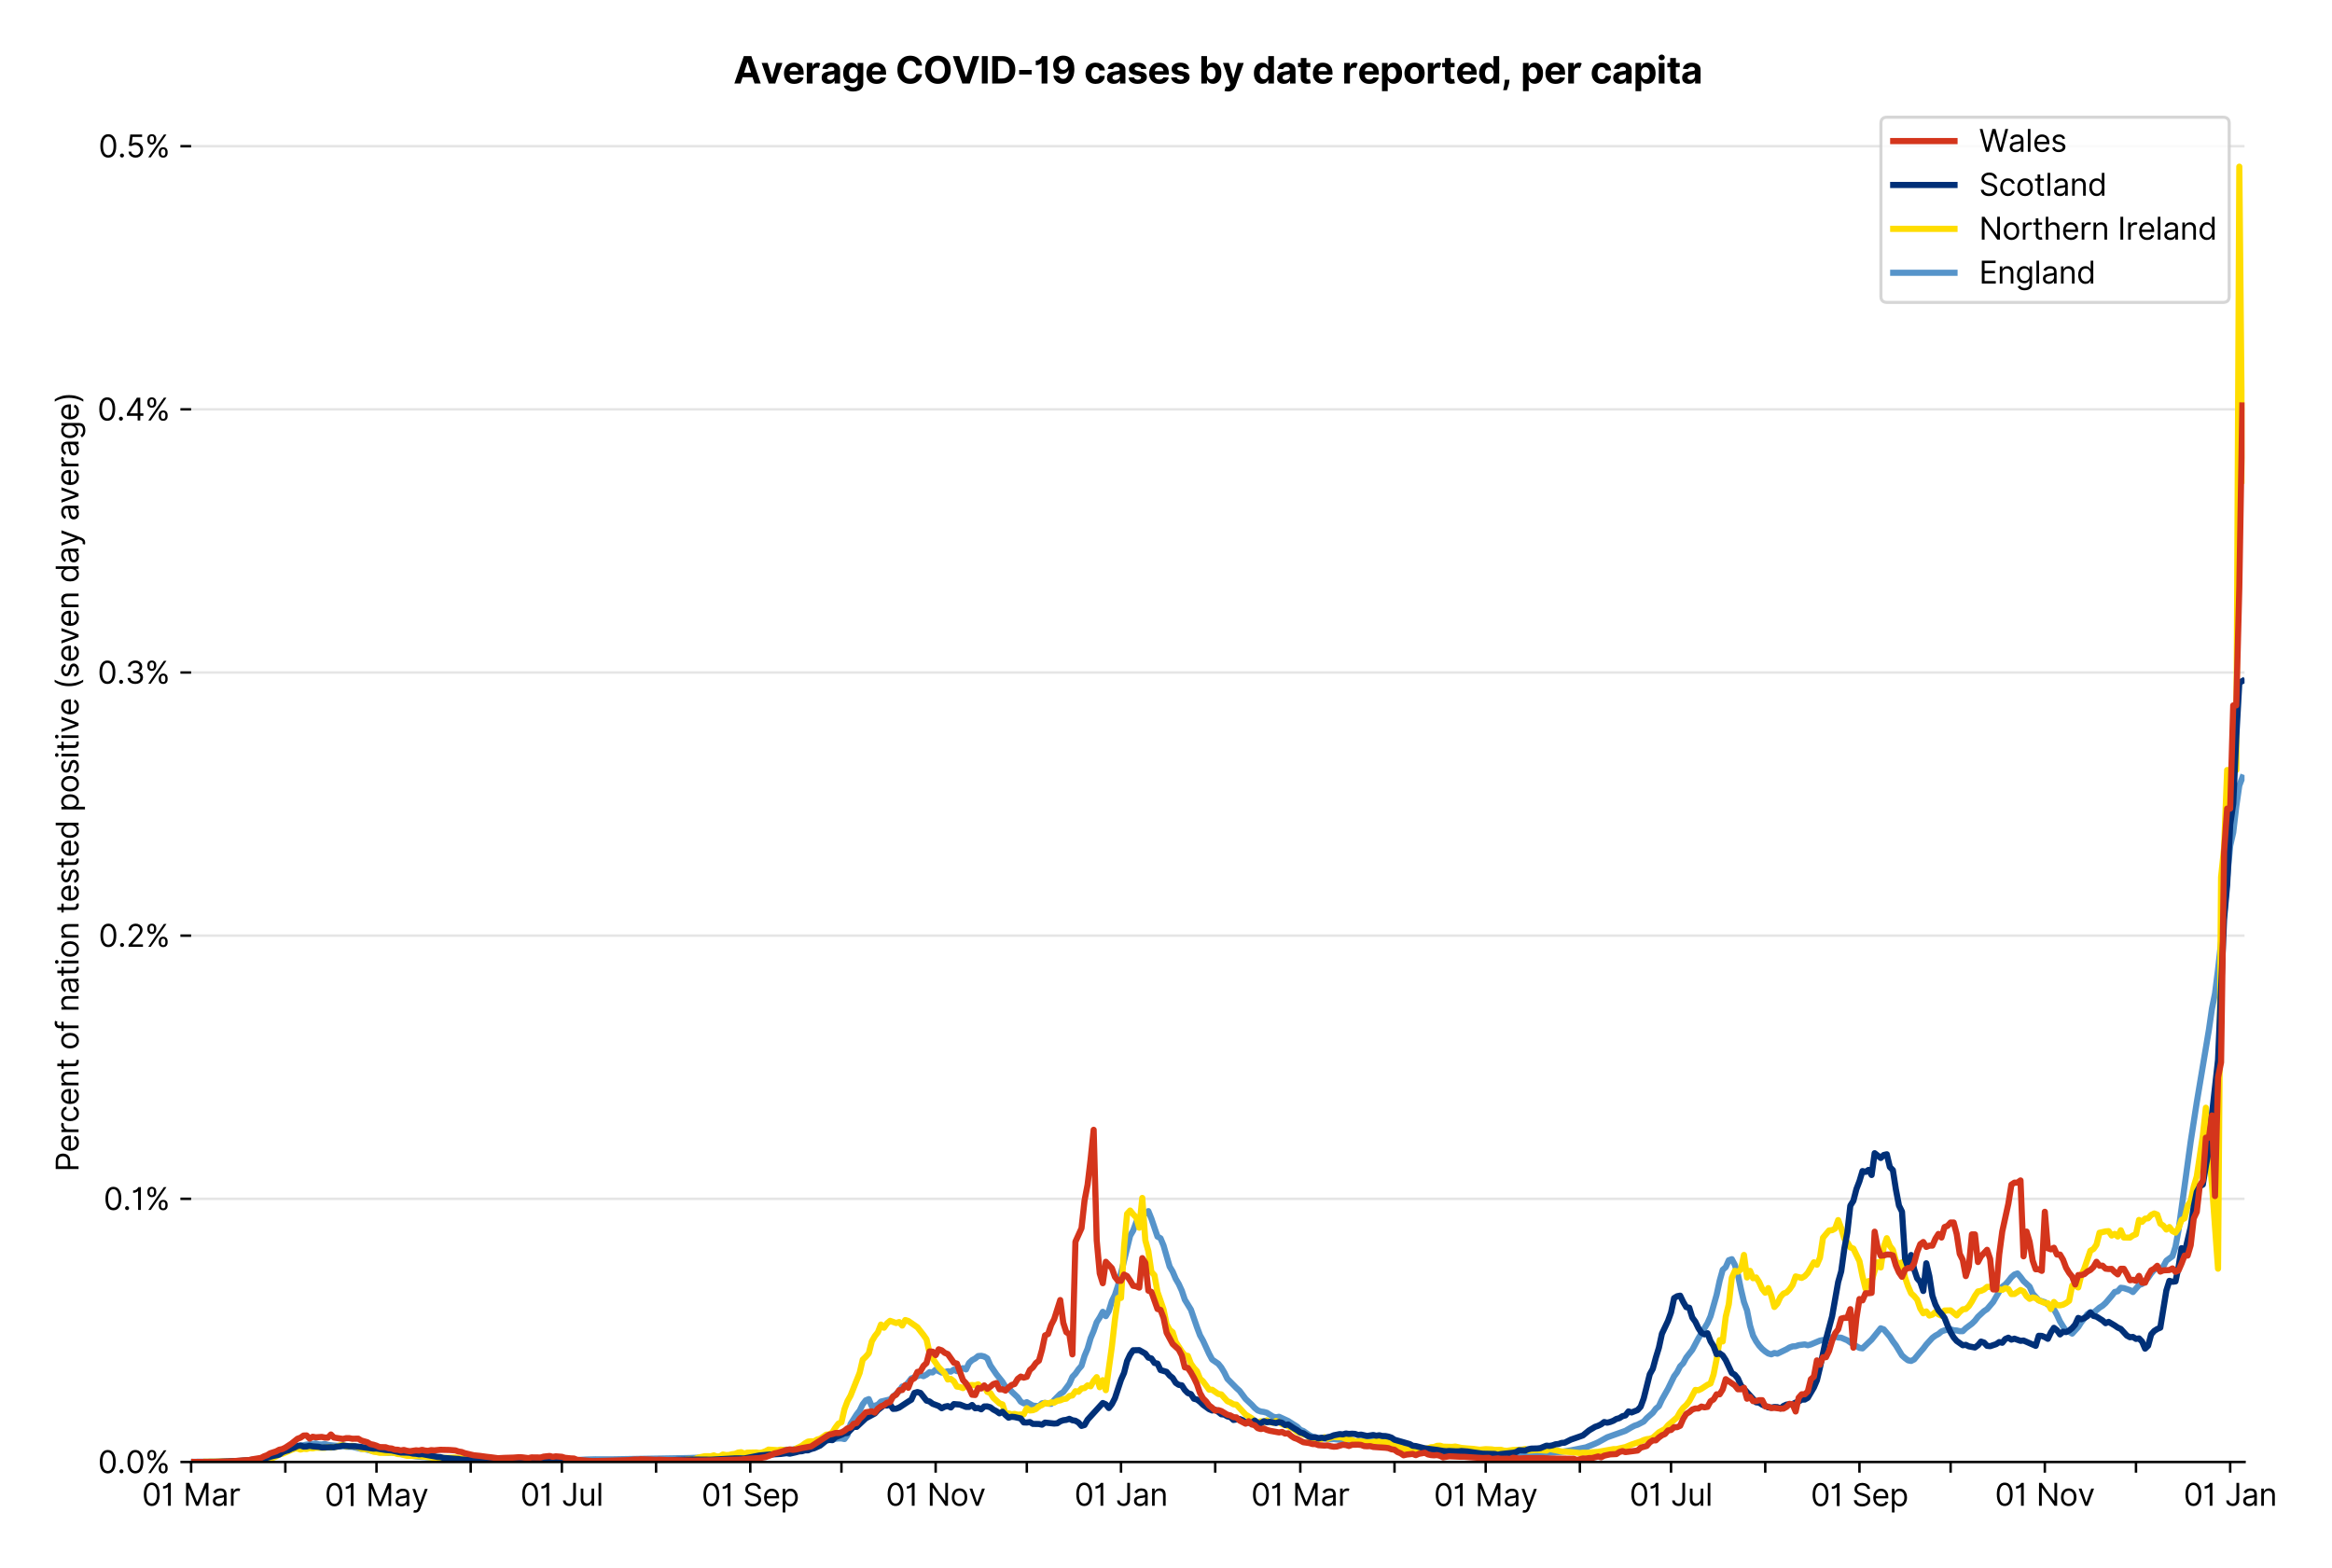 <?xml version="1.0" encoding="utf-8" standalone="no"?>
<!DOCTYPE svg PUBLIC "-//W3C//DTD SVG 1.1//EN"
  "http://www.w3.org/Graphics/SVG/1.1/DTD/svg11.dtd">
<svg xmlns:xlink="http://www.w3.org/1999/xlink" viewBox="0 0 760.445 511.234" xmlns="http://www.w3.org/2000/svg" version="1.1">
 <defs>
  <style type="text/css">*{stroke-linejoin: round; stroke-linecap: butt}</style>
 </defs>
 <g id="figure_1">
  <g id="patch_1">
   <path d="M 0 511.234 
L 760.445 511.234 
L 760.445 0 
L 0 0 
z
" style="fill: #ffffff"/>
  </g>
  <g id="axes_1">
   <g id="patch_2">
    <path d="M 62.325 476.745 
L 731.925 476.745 
L 731.925 33.225 
L 62.325 33.225 
z
" style="fill: #ffffff"/>
   </g>
   <g id="matplotlib.axis_1">
    <g id="xtick_1">
     <g id="line2d_1">
      <defs>
       <path id="m19729e7673" d="M 0 0 
L 0 3.5 
" style="stroke: #000000; stroke-width: 0.8"/>
      </defs>
      <g>
       <use xlink:href="#m19729e7673" x="62.325" y="476.745" style="stroke: #000000; stroke-width: 0.8"/>
      </g>
     </g>
     <g id="text_1">
      <!-- 01 Mar -->
      <g transform="translate(46.288 491.018)scale(0.1 -0.1)">
       <defs>
        <path id="Inter-Regular-30" d="M 2000 -64 
Q 1230 -64 806 561 
Q 382 1186 382 2327 
Q 382 3459 809 4088 
Q 1236 4718 2000 4718 
Q 2764 4718 3191 4088 
Q 3618 3459 3618 2327 
Q 3618 1186 3194 561 
Q 2771 -64 2000 -64 
z
M 2000 436 
Q 2509 436 2791 927 
Q 3073 1418 3073 2327 
Q 3073 3234 2789 3730 
Q 2505 4227 2000 4227 
Q 1496 4227 1211 3730 
Q 927 3234 927 2327 
Q 927 1418 1210 927 
Q 1493 436 2000 436 
z
" transform="scale(0.016)"/>
        <path id="Inter-Regular-31" d="M 1973 4655 
L 1973 0 
L 1409 0 
L 1409 3836 
L 1373 3836 
Q 1341 3773 1209 3692 
Q 1077 3611 868 3551 
Q 659 3491 391 3491 
L 391 3964 
Q 661 3964 859 4061 
Q 1057 4159 1190 4291 
Q 1323 4423 1392 4529 
Q 1461 4636 1473 4655 
L 1973 4655 
z
" transform="scale(0.016)"/>
        <path id="Inter-Regular-20" transform="scale(0.016)"/>
        <path id="Inter-Regular-4d" d="M 564 4655 
L 1236 4655 
L 2818 791 
L 2873 791 
L 4455 4655 
L 5127 4655 
L 5127 0 
L 4600 0 
L 4600 3536 
L 4555 3536 
L 3100 0 
L 2591 0 
L 1136 3536 
L 1091 3536 
L 1091 0 
L 564 0 
L 564 4655 
z
" transform="scale(0.016)"/>
        <path id="Inter-Regular-61" d="M 1518 -82 
Q 1186 -82 916 44 
Q 646 170 486 410 
Q 327 650 327 991 
Q 327 1291 445 1478 
Q 564 1666 761 1773 
Q 959 1880 1199 1933 
Q 1439 1986 1682 2018 
Q 2000 2059 2199 2080 
Q 2398 2102 2490 2154 
Q 2582 2207 2582 2336 
L 2582 2355 
Q 2582 2691 2399 2877 
Q 2216 3064 1846 3064 
Q 1461 3064 1243 2895 
Q 1025 2727 936 2536 
L 427 2718 
Q 564 3036 792 3214 
Q 1021 3393 1292 3464 
Q 1564 3536 1827 3536 
Q 1996 3536 2215 3496 
Q 2434 3457 2640 3334 
Q 2846 3211 2982 2963 
Q 3118 2716 3118 2300 
L 3118 0 
L 2582 0 
L 2582 473 
L 2555 473 
Q 2500 359 2373 229 
Q 2246 100 2034 9 
Q 1823 -82 1518 -82 
z
M 1600 400 
Q 1918 400 2137 525 
Q 2357 650 2469 847 
Q 2582 1045 2582 1264 
L 2582 1755 
Q 2548 1714 2433 1681 
Q 2318 1648 2169 1624 
Q 2021 1600 1881 1583 
Q 1741 1566 1655 1555 
Q 1446 1527 1265 1467 
Q 1084 1407 974 1287 
Q 864 1168 864 964 
Q 864 684 1072 542 
Q 1280 400 1600 400 
z
" transform="scale(0.016)"/>
        <path id="Inter-Regular-72" d="M 491 0 
L 491 3491 
L 1009 3491 
L 1009 2964 
L 1046 2964 
Q 1139 3223 1389 3384 
Q 1639 3545 1955 3545 
Q 2100 3545 2209 3511 
Q 2318 3477 2400 3418 
L 2218 2964 
Q 2161 2993 2085 3010 
Q 2009 3027 1909 3027 
Q 1527 3027 1277 2794 
Q 1027 2561 1027 2209 
L 1027 0 
L 491 0 
z
" transform="scale(0.016)"/>
       </defs>
       <use xlink:href="#Inter-Regular-30"/>
       <use xlink:href="#Inter-Regular-31" x="62.5"/>
       <use xlink:href="#Inter-Regular-20" x="106.676"/>
       <use xlink:href="#Inter-Regular-4d" x="134.801"/>
       <use xlink:href="#Inter-Regular-61" x="225.994"/>
       <use xlink:href="#Inter-Regular-72" x="282.386"/>
      </g>
     </g>
    </g>
    <g id="xtick_2">
     <g id="line2d_2">
      <g>
       <use xlink:href="#m19729e7673" x="93.044" y="476.745" style="stroke: #000000; stroke-width: 0.8"/>
      </g>
     </g>
    </g>
    <g id="xtick_3">
     <g id="line2d_3">
      <g>
       <use xlink:href="#m19729e7673" x="122.772" y="476.745" style="stroke: #000000; stroke-width: 0.8"/>
      </g>
     </g>
     <g id="text_2">
      <!-- 01 May -->
      <g transform="translate(105.869 491.117)scale(0.1 -0.1)">
       <defs>
        <path id="Inter-Regular-79" d="M 818 -1355 
Q 682 -1355 575 -1333 
Q 468 -1311 427 -1291 
L 564 -818 
Q 857 -893 1053 -814 
Q 1250 -736 1391 -345 
L 1509 -18 
L 218 3491 
L 800 3491 
L 1764 709 
L 1800 709 
L 2764 3491 
L 3346 3491 
L 1846 -564 
Q 1550 -1355 818 -1355 
z
" transform="scale(0.016)"/>
       </defs>
       <use xlink:href="#Inter-Regular-30"/>
       <use xlink:href="#Inter-Regular-31" x="62.5"/>
       <use xlink:href="#Inter-Regular-20" x="106.676"/>
       <use xlink:href="#Inter-Regular-4d" x="134.801"/>
       <use xlink:href="#Inter-Regular-61" x="225.994"/>
       <use xlink:href="#Inter-Regular-79" x="282.386"/>
      </g>
     </g>
    </g>
    <g id="xtick_4">
     <g id="line2d_4">
      <g>
       <use xlink:href="#m19729e7673" x="153.491" y="476.745" style="stroke: #000000; stroke-width: 0.8"/>
      </g>
     </g>
    </g>
    <g id="xtick_5">
     <g id="line2d_5">
      <g>
       <use xlink:href="#m19729e7673" x="183.22" y="476.745" style="stroke: #000000; stroke-width: 0.8"/>
      </g>
     </g>
     <g id="text_3">
      <!-- 01 Jul -->
      <g transform="translate(169.676 491.018)scale(0.1 -0.1)">
       <defs>
        <path id="Inter-Regular-4a" d="M 2346 4655 
L 2909 4655 
L 2909 1327 
Q 2909 657 2549 296 
Q 2189 -64 1582 -64 
Q 1200 -64 902 76 
Q 605 216 434 475 
Q 264 734 264 1091 
L 818 1091 
Q 818 795 1034 615 
Q 1250 436 1582 436 
Q 1948 436 2147 664 
Q 2346 893 2346 1327 
L 2346 4655 
z
" transform="scale(0.016)"/>
        <path id="Inter-Regular-75" d="M 2691 1427 
L 2691 3491 
L 3227 3491 
L 3227 0 
L 2691 0 
L 2691 591 
L 2655 591 
Q 2532 325 2273 140 
Q 2014 -45 1618 -45 
Q 1127 -45 809 280 
Q 491 605 491 1273 
L 491 3491 
L 1027 3491 
L 1027 1309 
Q 1027 927 1242 700 
Q 1457 473 1791 473 
Q 1991 473 2199 575 
Q 2407 677 2549 888 
Q 2691 1100 2691 1427 
z
" transform="scale(0.016)"/>
        <path id="Inter-Regular-6c" d="M 1027 4655 
L 1027 0 
L 491 0 
L 491 4655 
L 1027 4655 
z
" transform="scale(0.016)"/>
       </defs>
       <use xlink:href="#Inter-Regular-30"/>
       <use xlink:href="#Inter-Regular-31" x="62.5"/>
       <use xlink:href="#Inter-Regular-20" x="106.676"/>
       <use xlink:href="#Inter-Regular-4a" x="134.801"/>
       <use xlink:href="#Inter-Regular-75" x="189.063"/>
       <use xlink:href="#Inter-Regular-6c" x="247.159"/>
      </g>
     </g>
    </g>
    <g id="xtick_6">
     <g id="line2d_6">
      <g>
       <use xlink:href="#m19729e7673" x="213.939" y="476.745" style="stroke: #000000; stroke-width: 0.8"/>
      </g>
     </g>
    </g>
    <g id="xtick_7">
     <g id="line2d_7">
      <g>
       <use xlink:href="#m19729e7673" x="244.658" y="476.745" style="stroke: #000000; stroke-width: 0.8"/>
      </g>
     </g>
     <g id="text_4">
      <!-- 01 Sep -->
      <g transform="translate(228.77 491.117)scale(0.1 -0.1)">
       <defs>
        <path id="Inter-Regular-53" d="M 3109 3491 
Q 3068 3836 2777 4027 
Q 2486 4218 2064 4218 
Q 1600 4218 1318 3999 
Q 1036 3780 1036 3445 
Q 1036 3195 1189 3042 
Q 1343 2889 1553 2803 
Q 1764 2718 1936 2673 
L 2409 2545 
Q 2591 2498 2815 2414 
Q 3039 2330 3244 2185 
Q 3450 2041 3584 1816 
Q 3718 1591 3718 1264 
Q 3718 886 3521 581 
Q 3325 277 2949 97 
Q 2573 -82 2036 -82 
Q 1286 -82 845 272 
Q 405 627 364 1200 
L 946 1200 
Q 968 936 1124 764 
Q 1280 593 1519 510 
Q 1759 427 2036 427 
Q 2359 427 2616 533 
Q 2873 639 3023 828 
Q 3173 1018 3173 1273 
Q 3173 1505 3043 1650 
Q 2914 1795 2702 1886 
Q 2491 1977 2246 2045 
L 1673 2209 
Q 1127 2366 809 2657 
Q 491 2948 491 3418 
Q 491 3809 703 4101 
Q 916 4393 1276 4555 
Q 1636 4718 2082 4718 
Q 2532 4718 2882 4558 
Q 3232 4398 3437 4120 
Q 3643 3843 3655 3491 
L 3109 3491 
z
" transform="scale(0.016)"/>
        <path id="Inter-Regular-65" d="M 1955 -73 
Q 1450 -73 1085 151 
Q 721 375 524 778 
Q 327 1182 327 1718 
Q 327 2255 524 2665 
Q 721 3075 1074 3305 
Q 1427 3536 1900 3536 
Q 2173 3536 2439 3445 
Q 2705 3355 2923 3151 
Q 3141 2948 3270 2614 
Q 3400 2280 3400 1791 
L 3400 1564 
L 866 1564 
Q 884 1005 1183 707 
Q 1482 409 1955 409 
Q 2271 409 2498 545 
Q 2725 682 2827 955 
L 3346 809 
Q 3223 414 2854 170 
Q 2486 -73 1955 -73 
z
M 866 2027 
L 2855 2027 
Q 2855 2470 2595 2762 
Q 2336 3055 1900 3055 
Q 1593 3055 1368 2911 
Q 1143 2768 1013 2533 
Q 884 2298 866 2027 
z
" transform="scale(0.016)"/>
        <path id="Inter-Regular-70" d="M 491 -1309 
L 491 3491 
L 1009 3491 
L 1009 2936 
L 1073 2936 
Q 1132 3027 1237 3169 
Q 1343 3311 1542 3423 
Q 1741 3536 2082 3536 
Q 2523 3536 2859 3315 
Q 3196 3095 3384 2690 
Q 3573 2286 3573 1736 
Q 3573 1182 3384 776 
Q 3196 370 2861 148 
Q 2527 -73 2091 -73 
Q 1755 -73 1552 39 
Q 1350 152 1241 296 
Q 1132 441 1073 536 
L 1027 536 
L 1027 -1309 
L 491 -1309 
z
M 1018 1745 
Q 1018 1152 1276 780 
Q 1534 409 2018 409 
Q 2355 409 2581 587 
Q 2807 766 2921 1069 
Q 3036 1373 3036 1745 
Q 3036 2114 2923 2410 
Q 2811 2707 2585 2881 
Q 2359 3055 2018 3055 
Q 1527 3055 1272 2693 
Q 1018 2332 1018 1745 
z
" transform="scale(0.016)"/>
       </defs>
       <use xlink:href="#Inter-Regular-30"/>
       <use xlink:href="#Inter-Regular-31" x="62.5"/>
       <use xlink:href="#Inter-Regular-20" x="106.676"/>
       <use xlink:href="#Inter-Regular-53" x="134.801"/>
       <use xlink:href="#Inter-Regular-65" x="198.58"/>
       <use xlink:href="#Inter-Regular-70" x="256.818"/>
      </g>
     </g>
    </g>
    <g id="xtick_8">
     <g id="line2d_8">
      <g>
       <use xlink:href="#m19729e7673" x="274.386" y="476.745" style="stroke: #000000; stroke-width: 0.8"/>
      </g>
     </g>
    </g>
    <g id="xtick_9">
     <g id="line2d_9">
      <g>
       <use xlink:href="#m19729e7673" x="305.105" y="476.745" style="stroke: #000000; stroke-width: 0.8"/>
      </g>
     </g>
     <g id="text_5">
      <!-- 01 Nov -->
      <g transform="translate(288.834 491.018)scale(0.1 -0.1)">
       <defs>
        <path id="Inter-Regular-4e" d="M 4255 4655 
L 4255 0 
L 3709 0 
L 1173 3655 
L 1127 3655 
L 1127 0 
L 564 0 
L 564 4655 
L 1109 4655 
L 3655 991 
L 3700 991 
L 3700 4655 
L 4255 4655 
z
" transform="scale(0.016)"/>
        <path id="Inter-Regular-6f" d="M 1909 -73 
Q 1436 -73 1080 152 
Q 725 377 526 781 
Q 327 1186 327 1727 
Q 327 2273 526 2679 
Q 725 3086 1080 3311 
Q 1436 3536 1909 3536 
Q 2382 3536 2737 3311 
Q 3093 3086 3292 2679 
Q 3491 2273 3491 1727 
Q 3491 1186 3292 781 
Q 3093 377 2737 152 
Q 2382 -73 1909 -73 
z
M 1909 409 
Q 2268 409 2500 593 
Q 2732 777 2843 1077 
Q 2955 1377 2955 1727 
Q 2955 2077 2843 2379 
Q 2732 2682 2500 2868 
Q 2268 3055 1909 3055 
Q 1550 3055 1318 2868 
Q 1086 2682 975 2379 
Q 864 2077 864 1727 
Q 864 1377 975 1077 
Q 1086 777 1318 593 
Q 1550 409 1909 409 
z
" transform="scale(0.016)"/>
        <path id="Inter-Regular-76" d="M 3346 3491 
L 2055 0 
L 1509 0 
L 218 3491 
L 800 3491 
L 1764 709 
L 1800 709 
L 2764 3491 
L 3346 3491 
z
" transform="scale(0.016)"/>
       </defs>
       <use xlink:href="#Inter-Regular-30"/>
       <use xlink:href="#Inter-Regular-31" x="62.5"/>
       <use xlink:href="#Inter-Regular-20" x="106.676"/>
       <use xlink:href="#Inter-Regular-4e" x="134.801"/>
       <use xlink:href="#Inter-Regular-6f" x="210.085"/>
       <use xlink:href="#Inter-Regular-76" x="269.744"/>
      </g>
     </g>
    </g>
    <g id="xtick_10">
     <g id="line2d_10">
      <g>
       <use xlink:href="#m19729e7673" x="334.834" y="476.745" style="stroke: #000000; stroke-width: 0.8"/>
      </g>
     </g>
    </g>
    <g id="xtick_11">
     <g id="line2d_11">
      <g>
       <use xlink:href="#m19729e7673" x="365.553" y="476.745" style="stroke: #000000; stroke-width: 0.8"/>
      </g>
     </g>
     <g id="text_6">
      <!-- 01 Jan -->
      <g transform="translate(350.353 491.018)scale(0.1 -0.1)">
       <defs>
        <path id="Inter-Regular-6e" d="M 1027 2100 
L 1027 0 
L 491 0 
L 491 3491 
L 1009 3491 
L 1009 2945 
L 1055 2945 
Q 1177 3211 1427 3373 
Q 1677 3536 2073 3536 
Q 2602 3536 2928 3211 
Q 3255 2886 3255 2218 
L 3255 0 
L 2718 0 
L 2718 2182 
Q 2718 2593 2504 2824 
Q 2291 3055 1918 3055 
Q 1534 3055 1280 2806 
Q 1027 2557 1027 2100 
z
" transform="scale(0.016)"/>
       </defs>
       <use xlink:href="#Inter-Regular-30"/>
       <use xlink:href="#Inter-Regular-31" x="62.5"/>
       <use xlink:href="#Inter-Regular-20" x="106.676"/>
       <use xlink:href="#Inter-Regular-4a" x="134.801"/>
       <use xlink:href="#Inter-Regular-61" x="189.063"/>
       <use xlink:href="#Inter-Regular-6e" x="245.455"/>
      </g>
     </g>
    </g>
    <g id="xtick_12">
     <g id="line2d_12">
      <g>
       <use xlink:href="#m19729e7673" x="396.272" y="476.745" style="stroke: #000000; stroke-width: 0.8"/>
      </g>
     </g>
    </g>
    <g id="xtick_13">
     <g id="line2d_13">
      <g>
       <use xlink:href="#m19729e7673" x="424.018" y="476.745" style="stroke: #000000; stroke-width: 0.8"/>
      </g>
     </g>
     <g id="text_7">
      <!-- 01 Mar -->
      <g transform="translate(407.981 491.018)scale(0.1 -0.1)">
       <use xlink:href="#Inter-Regular-30"/>
       <use xlink:href="#Inter-Regular-31" x="62.5"/>
       <use xlink:href="#Inter-Regular-20" x="106.676"/>
       <use xlink:href="#Inter-Regular-4d" x="134.801"/>
       <use xlink:href="#Inter-Regular-61" x="225.994"/>
       <use xlink:href="#Inter-Regular-72" x="282.386"/>
      </g>
     </g>
    </g>
    <g id="xtick_14">
     <g id="line2d_14">
      <g>
       <use xlink:href="#m19729e7673" x="454.737" y="476.745" style="stroke: #000000; stroke-width: 0.8"/>
      </g>
     </g>
    </g>
    <g id="xtick_15">
     <g id="line2d_15">
      <g>
       <use xlink:href="#m19729e7673" x="484.466" y="476.745" style="stroke: #000000; stroke-width: 0.8"/>
      </g>
     </g>
     <g id="text_8">
      <!-- 01 May -->
      <g transform="translate(467.562 491.117)scale(0.1 -0.1)">
       <use xlink:href="#Inter-Regular-30"/>
       <use xlink:href="#Inter-Regular-31" x="62.5"/>
       <use xlink:href="#Inter-Regular-20" x="106.676"/>
       <use xlink:href="#Inter-Regular-4d" x="134.801"/>
       <use xlink:href="#Inter-Regular-61" x="225.994"/>
       <use xlink:href="#Inter-Regular-79" x="282.386"/>
      </g>
     </g>
    </g>
    <g id="xtick_16">
     <g id="line2d_16">
      <g>
       <use xlink:href="#m19729e7673" x="515.185" y="476.745" style="stroke: #000000; stroke-width: 0.8"/>
      </g>
     </g>
    </g>
    <g id="xtick_17">
     <g id="line2d_17">
      <g>
       <use xlink:href="#m19729e7673" x="544.913" y="476.745" style="stroke: #000000; stroke-width: 0.8"/>
      </g>
     </g>
     <g id="text_9">
      <!-- 01 Jul -->
      <g transform="translate(531.369 491.018)scale(0.1 -0.1)">
       <use xlink:href="#Inter-Regular-30"/>
       <use xlink:href="#Inter-Regular-31" x="62.5"/>
       <use xlink:href="#Inter-Regular-20" x="106.676"/>
       <use xlink:href="#Inter-Regular-4a" x="134.801"/>
       <use xlink:href="#Inter-Regular-75" x="189.063"/>
       <use xlink:href="#Inter-Regular-6c" x="247.159"/>
      </g>
     </g>
    </g>
    <g id="xtick_18">
     <g id="line2d_18">
      <g>
       <use xlink:href="#m19729e7673" x="575.632" y="476.745" style="stroke: #000000; stroke-width: 0.8"/>
      </g>
     </g>
    </g>
    <g id="xtick_19">
     <g id="line2d_19">
      <g>
       <use xlink:href="#m19729e7673" x="606.351" y="476.745" style="stroke: #000000; stroke-width: 0.8"/>
      </g>
     </g>
     <g id="text_10">
      <!-- 01 Sep -->
      <g transform="translate(590.464 491.117)scale(0.1 -0.1)">
       <use xlink:href="#Inter-Regular-30"/>
       <use xlink:href="#Inter-Regular-31" x="62.5"/>
       <use xlink:href="#Inter-Regular-20" x="106.676"/>
       <use xlink:href="#Inter-Regular-53" x="134.801"/>
       <use xlink:href="#Inter-Regular-65" x="198.58"/>
       <use xlink:href="#Inter-Regular-70" x="256.818"/>
      </g>
     </g>
    </g>
    <g id="xtick_20">
     <g id="line2d_20">
      <g>
       <use xlink:href="#m19729e7673" x="636.079" y="476.745" style="stroke: #000000; stroke-width: 0.8"/>
      </g>
     </g>
    </g>
    <g id="xtick_21">
     <g id="line2d_21">
      <g>
       <use xlink:href="#m19729e7673" x="666.798" y="476.745" style="stroke: #000000; stroke-width: 0.8"/>
      </g>
     </g>
     <g id="text_11">
      <!-- 01 Nov -->
      <g transform="translate(650.527 491.018)scale(0.1 -0.1)">
       <use xlink:href="#Inter-Regular-30"/>
       <use xlink:href="#Inter-Regular-31" x="62.5"/>
       <use xlink:href="#Inter-Regular-20" x="106.676"/>
       <use xlink:href="#Inter-Regular-4e" x="134.801"/>
       <use xlink:href="#Inter-Regular-6f" x="210.085"/>
       <use xlink:href="#Inter-Regular-76" x="269.744"/>
      </g>
     </g>
    </g>
    <g id="xtick_22">
     <g id="line2d_22">
      <g>
       <use xlink:href="#m19729e7673" x="696.527" y="476.745" style="stroke: #000000; stroke-width: 0.8"/>
      </g>
     </g>
    </g>
    <g id="xtick_23">
     <g id="line2d_23">
      <g>
       <use xlink:href="#m19729e7673" x="727.246" y="476.745" style="stroke: #000000; stroke-width: 0.8"/>
      </g>
     </g>
     <g id="text_12">
      <!-- 01 Jan -->
      <g transform="translate(712.047 491.018)scale(0.1 -0.1)">
       <use xlink:href="#Inter-Regular-30"/>
       <use xlink:href="#Inter-Regular-31" x="62.5"/>
       <use xlink:href="#Inter-Regular-20" x="106.676"/>
       <use xlink:href="#Inter-Regular-4a" x="134.801"/>
       <use xlink:href="#Inter-Regular-61" x="189.063"/>
       <use xlink:href="#Inter-Regular-6e" x="245.455"/>
      </g>
     </g>
    </g>
   </g>
   <g id="matplotlib.axis_2">
    <g id="ytick_1">
     <g id="line2d_24">
      <path d="M 62.325 476.745 
L 731.925 476.745 
" clip-path="url(#paac2446417)" style="fill: none; stroke: #e5e5e5; stroke-width: 0.8; stroke-linecap: square"/>
     </g>
     <g id="line2d_25">
      <defs>
       <path id="m1d1509d391" d="M 0 0 
L -3.5 0 
" style="stroke: #000000; stroke-width: 0.8"/>
      </defs>
      <g>
       <use xlink:href="#m1d1509d391" x="62.325" y="476.745" style="stroke: #000000; stroke-width: 0.8"/>
      </g>
     </g>
     <g id="text_13">
      <!-- 0.0% -->
      <g transform="translate(31.944 480.382)scale(0.1 -0.1)">
       <defs>
        <path id="Inter-Regular-2e" d="M 882 -36 
Q 714 -36 593 84 
Q 473 205 473 373 
Q 473 541 593 661 
Q 714 782 882 782 
Q 1050 782 1170 661 
Q 1291 541 1291 373 
Q 1291 205 1170 84 
Q 1050 -36 882 -36 
z
" transform="scale(0.016)"/>
        <path id="Inter-Regular-25" d="M 2855 873 
L 2855 1118 
Q 2855 1373 2960 1585 
Q 3066 1798 3269 1926 
Q 3473 2055 3764 2055 
Q 4059 2055 4259 1926 
Q 4459 1798 4561 1585 
Q 4664 1373 4664 1118 
L 4664 873 
Q 4664 618 4560 405 
Q 4457 193 4256 64 
Q 4055 -64 3764 -64 
Q 3468 -64 3266 64 
Q 3064 193 2959 405 
Q 2855 618 2855 873 
z
M 536 3536 
L 536 3782 
Q 536 4036 642 4248 
Q 748 4461 951 4589 
Q 1155 4718 1446 4718 
Q 1741 4718 1941 4589 
Q 2141 4461 2243 4248 
Q 2346 4036 2346 3782 
L 2346 3536 
Q 2346 3282 2242 3069 
Q 2139 2857 1937 2728 
Q 1736 2600 1446 2600 
Q 1150 2600 948 2728 
Q 746 2857 641 3069 
Q 536 3282 536 3536 
z
M 709 0 
L 3909 4655 
L 4427 4655 
L 1227 0 
L 709 0 
z
M 3318 1118 
L 3318 873 
Q 3318 661 3418 494 
Q 3518 327 3764 327 
Q 4002 327 4101 494 
Q 4200 661 4200 873 
L 4200 1118 
Q 4200 1330 4104 1497 
Q 4009 1664 3764 1664 
Q 3525 1664 3421 1497 
Q 3318 1330 3318 1118 
z
M 1000 3782 
L 1000 3536 
Q 1000 3325 1100 3158 
Q 1200 2991 1446 2991 
Q 1684 2991 1783 3158 
Q 1882 3325 1882 3536 
L 1882 3782 
Q 1882 3993 1786 4160 
Q 1691 4327 1446 4327 
Q 1207 4327 1103 4160 
Q 1000 3993 1000 3782 
z
" transform="scale(0.016)"/>
       </defs>
       <use xlink:href="#Inter-Regular-30"/>
       <use xlink:href="#Inter-Regular-2e" x="62.5"/>
       <use xlink:href="#Inter-Regular-30" x="90.057"/>
       <use xlink:href="#Inter-Regular-25" x="152.557"/>
      </g>
     </g>
    </g>
    <g id="ytick_2">
     <g id="line2d_26">
      <path d="M 62.325 390.93 
L 731.925 390.93 
" clip-path="url(#paac2446417)" style="fill: none; stroke: #e5e5e5; stroke-width: 0.8; stroke-linecap: square"/>
     </g>
     <g id="line2d_27">
      <g>
       <use xlink:href="#m1d1509d391" x="62.325" y="390.93" style="stroke: #000000; stroke-width: 0.8"/>
      </g>
     </g>
     <g id="text_14">
      <!-- 0.1% -->
      <g transform="translate(33.777 394.567)scale(0.1 -0.1)">
       <use xlink:href="#Inter-Regular-30"/>
       <use xlink:href="#Inter-Regular-2e" x="62.5"/>
       <use xlink:href="#Inter-Regular-31" x="90.057"/>
       <use xlink:href="#Inter-Regular-25" x="134.233"/>
      </g>
     </g>
    </g>
    <g id="ytick_3">
     <g id="line2d_28">
      <path d="M 62.325 305.116 
L 731.925 305.116 
" clip-path="url(#paac2446417)" style="fill: none; stroke: #e5e5e5; stroke-width: 0.8; stroke-linecap: square"/>
     </g>
     <g id="line2d_29">
      <g>
       <use xlink:href="#m1d1509d391" x="62.325" y="305.116" style="stroke: #000000; stroke-width: 0.8"/>
      </g>
     </g>
     <g id="text_15">
      <!-- 0.2% -->
      <g transform="translate(32.142 308.752)scale(0.1 -0.1)">
       <defs>
        <path id="Inter-Regular-32" d="M 482 0 
L 482 409 
L 2018 2091 
Q 2289 2386 2464 2605 
Q 2639 2825 2724 3019 
Q 2809 3214 2809 3427 
Q 2809 3795 2553 4011 
Q 2298 4227 1918 4227 
Q 1514 4227 1275 3985 
Q 1036 3743 1036 3345 
L 500 3345 
Q 500 3755 688 4064 
Q 877 4373 1203 4545 
Q 1530 4718 1936 4718 
Q 2346 4718 2661 4545 
Q 2977 4373 3156 4079 
Q 3336 3786 3336 3427 
Q 3336 3170 3244 2926 
Q 3152 2682 2926 2383 
Q 2700 2084 2300 1655 
L 1255 536 
L 1255 500 
L 3418 500 
L 3418 0 
L 482 0 
z
" transform="scale(0.016)"/>
       </defs>
       <use xlink:href="#Inter-Regular-30"/>
       <use xlink:href="#Inter-Regular-2e" x="62.5"/>
       <use xlink:href="#Inter-Regular-32" x="90.057"/>
       <use xlink:href="#Inter-Regular-25" x="150.568"/>
      </g>
     </g>
    </g>
    <g id="ytick_4">
     <g id="line2d_30">
      <path d="M 62.325 219.301 
L 731.925 219.301 
" clip-path="url(#paac2446417)" style="fill: none; stroke: #e5e5e5; stroke-width: 0.8; stroke-linecap: square"/>
     </g>
     <g id="line2d_31">
      <g>
       <use xlink:href="#m1d1509d391" x="62.325" y="219.301" style="stroke: #000000; stroke-width: 0.8"/>
      </g>
     </g>
     <g id="text_16">
      <!-- 0.3% -->
      <g transform="translate(31.83 222.938)scale(0.1 -0.1)">
       <defs>
        <path id="Inter-Regular-33" d="M 2055 -64 
Q 1605 -64 1253 90 
Q 902 245 696 521 
Q 491 798 473 1164 
L 1046 1164 
Q 1071 827 1356 631 
Q 1641 436 2046 436 
Q 2493 436 2783 664 
Q 3073 893 3073 1264 
Q 3073 1650 2787 1893 
Q 2502 2136 1973 2136 
L 1600 2136 
L 1600 2636 
L 1973 2636 
Q 2386 2636 2647 2856 
Q 2909 3077 2909 3445 
Q 2909 3798 2679 4012 
Q 2450 4227 2064 4227 
Q 1823 4227 1610 4139 
Q 1398 4052 1264 3887 
Q 1130 3723 1118 3491 
L 573 3491 
Q 586 3857 793 4133 
Q 1000 4409 1335 4563 
Q 1671 4718 2073 4718 
Q 2505 4718 2814 4544 
Q 3123 4370 3289 4086 
Q 3455 3802 3455 3473 
Q 3455 3080 3249 2802 
Q 3043 2525 2691 2418 
L 2691 2382 
Q 3132 2309 3379 2008 
Q 3627 1707 3627 1264 
Q 3627 884 3421 583 
Q 3216 282 2861 109 
Q 2507 -64 2055 -64 
z
" transform="scale(0.016)"/>
       </defs>
       <use xlink:href="#Inter-Regular-30"/>
       <use xlink:href="#Inter-Regular-2e" x="62.5"/>
       <use xlink:href="#Inter-Regular-33" x="90.057"/>
       <use xlink:href="#Inter-Regular-25" x="153.693"/>
      </g>
     </g>
    </g>
    <g id="ytick_5">
     <g id="line2d_32">
      <path d="M 62.325 133.486 
L 731.925 133.486 
" clip-path="url(#paac2446417)" style="fill: none; stroke: #e5e5e5; stroke-width: 0.8; stroke-linecap: square"/>
     </g>
     <g id="line2d_33">
      <g>
       <use xlink:href="#m1d1509d391" x="62.325" y="133.486" style="stroke: #000000; stroke-width: 0.8"/>
      </g>
     </g>
     <g id="text_17">
      <!-- 0.4% -->
      <g transform="translate(31.773 137.123)scale(0.1 -0.1)">
       <defs>
        <path id="Inter-Regular-34" d="M 373 955 
L 373 1418 
L 2418 4655 
L 3100 4655 
L 3100 1455 
L 3736 1455 
L 3736 955 
L 3100 955 
L 3100 0 
L 2564 0 
L 2564 955 
L 373 955 
z
M 2564 1455 
L 2564 3936 
L 2527 3936 
L 982 1491 
L 982 1455 
L 2564 1455 
z
" transform="scale(0.016)"/>
       </defs>
       <use xlink:href="#Inter-Regular-30"/>
       <use xlink:href="#Inter-Regular-2e" x="62.5"/>
       <use xlink:href="#Inter-Regular-34" x="90.057"/>
       <use xlink:href="#Inter-Regular-25" x="154.261"/>
      </g>
     </g>
    </g>
    <g id="ytick_6">
     <g id="line2d_34">
      <path d="M 62.325 47.671 
L 731.925 47.671 
" clip-path="url(#paac2446417)" style="fill: none; stroke: #e5e5e5; stroke-width: 0.8; stroke-linecap: square"/>
     </g>
     <g id="line2d_35">
      <g>
       <use xlink:href="#m1d1509d391" x="62.325" y="47.671" style="stroke: #000000; stroke-width: 0.8"/>
      </g>
     </g>
     <g id="text_18">
      <!-- 0.5% -->
      <g transform="translate(32.114 51.308)scale(0.1 -0.1)">
       <defs>
        <path id="Inter-Regular-35" d="M 1936 -64 
Q 1536 -64 1216 95 
Q 896 255 702 532 
Q 509 809 491 1164 
L 1036 1164 
Q 1068 848 1324 642 
Q 1580 436 1936 436 
Q 2223 436 2447 570 
Q 2671 705 2799 940 
Q 2927 1175 2927 1473 
Q 2927 1777 2794 2017 
Q 2661 2257 2429 2395 
Q 2198 2534 1900 2536 
Q 1686 2539 1461 2472 
Q 1236 2405 1091 2300 
L 564 2364 
L 846 4655 
L 3264 4655 
L 3264 4155 
L 1318 4155 
L 1155 2782 
L 1182 2782 
Q 1325 2895 1541 2970 
Q 1757 3045 1991 3045 
Q 2418 3045 2753 2842 
Q 3089 2639 3281 2286 
Q 3473 1934 3473 1482 
Q 3473 1036 3274 687 
Q 3075 339 2727 137 
Q 2380 -64 1936 -64 
z
" transform="scale(0.016)"/>
       </defs>
       <use xlink:href="#Inter-Regular-30"/>
       <use xlink:href="#Inter-Regular-2e" x="62.5"/>
       <use xlink:href="#Inter-Regular-35" x="90.057"/>
       <use xlink:href="#Inter-Regular-25" x="150.852"/>
      </g>
     </g>
    </g>
    <g id="text_19">
     <!-- Percent of nation tested positive (seven day average) -->
     <g transform="translate(25.614 382.124)rotate(-90)scale(0.1 -0.1)">
      <defs>
       <path id="Inter-Regular-50" d="M 564 0 
L 564 4655 
L 2136 4655 
Q 2684 4655 3033 4458 
Q 3382 4261 3550 3927 
Q 3718 3593 3718 3182 
Q 3718 2770 3551 2434 
Q 3384 2098 3036 1899 
Q 2689 1700 2146 1700 
L 1127 1700 
L 1127 0 
L 564 0 
z
M 1127 2200 
L 2127 2200 
Q 2689 2200 2926 2482 
Q 3164 2764 3164 3182 
Q 3164 3602 2925 3878 
Q 2686 4155 2118 4155 
L 1127 4155 
L 1127 2200 
z
" transform="scale(0.016)"/>
       <path id="Inter-Regular-63" d="M 1909 -73 
Q 1418 -73 1063 159 
Q 709 391 518 798 
Q 327 1205 327 1727 
Q 327 2259 524 2667 
Q 721 3075 1074 3305 
Q 1427 3536 1900 3536 
Q 2268 3536 2563 3400 
Q 2859 3264 3047 3018 
Q 3236 2773 3282 2445 
L 2746 2445 
Q 2684 2684 2474 2869 
Q 2264 3055 1909 3055 
Q 1439 3055 1151 2697 
Q 864 2339 864 1745 
Q 864 1139 1148 774 
Q 1432 409 1909 409 
Q 2223 409 2447 570 
Q 2671 732 2746 1018 
L 3282 1018 
Q 3236 709 3058 462 
Q 2880 216 2588 71 
Q 2296 -73 1909 -73 
z
" transform="scale(0.016)"/>
       <path id="Inter-Regular-74" d="M 2009 3491 
L 2009 3036 
L 1264 3036 
L 1264 1000 
Q 1264 773 1331 660 
Q 1398 548 1503 510 
Q 1609 473 1727 473 
Q 1816 473 1873 483 
Q 1930 493 1964 500 
L 2073 18 
Q 2018 -2 1920 -23 
Q 1823 -45 1673 -45 
Q 1446 -45 1228 52 
Q 1011 150 869 350 
Q 727 550 727 855 
L 727 3036 
L 200 3036 
L 200 3491 
L 727 3491 
L 727 4327 
L 1264 4327 
L 1264 3491 
L 2009 3491 
z
" transform="scale(0.016)"/>
       <path id="Inter-Regular-66" d="M 2046 3491 
L 2046 3036 
L 1264 3036 
L 1264 0 
L 727 0 
L 727 3036 
L 164 3036 
L 164 3491 
L 727 3491 
L 727 3973 
Q 727 4273 868 4473 
Q 1009 4673 1234 4773 
Q 1459 4873 1709 4873 
Q 1907 4873 2032 4841 
Q 2157 4809 2218 4782 
L 2064 4318 
Q 2023 4332 1951 4352 
Q 1880 4373 1764 4373 
Q 1498 4373 1381 4239 
Q 1264 4105 1264 3845 
L 1264 3491 
L 2046 3491 
z
" transform="scale(0.016)"/>
       <path id="Inter-Regular-69" d="M 491 0 
L 491 3491 
L 1027 3491 
L 1027 0 
L 491 0 
z
M 764 4073 
Q 607 4073 494 4179 
Q 382 4286 382 4436 
Q 382 4586 494 4693 
Q 607 4800 764 4800 
Q 921 4800 1033 4693 
Q 1146 4586 1146 4436 
Q 1146 4286 1033 4179 
Q 921 4073 764 4073 
z
" transform="scale(0.016)"/>
       <path id="Inter-Regular-73" d="M 2964 2709 
L 2482 2573 
Q 2411 2755 2245 2914 
Q 2080 3073 1727 3073 
Q 1407 3073 1194 2926 
Q 982 2780 982 2555 
Q 982 2355 1127 2239 
Q 1273 2123 1582 2045 
L 2100 1918 
Q 3027 1691 3027 973 
Q 3027 673 2855 436 
Q 2684 200 2377 63 
Q 2071 -73 1664 -73 
Q 1130 -73 780 159 
Q 430 391 336 836 
L 846 964 
Q 989 400 1655 400 
Q 2030 400 2251 560 
Q 2473 720 2473 945 
Q 2473 1316 1955 1436 
L 1373 1573 
Q 893 1686 669 1926 
Q 446 2166 446 2527 
Q 446 2823 613 3050 
Q 780 3277 1069 3406 
Q 1359 3536 1727 3536 
Q 2246 3536 2542 3309 
Q 2839 3082 2964 2709 
z
" transform="scale(0.016)"/>
       <path id="Inter-Regular-64" d="M 1809 -73 
Q 1373 -73 1039 148 
Q 705 370 516 776 
Q 327 1182 327 1736 
Q 327 2286 516 2690 
Q 705 3095 1041 3315 
Q 1377 3536 1818 3536 
Q 2159 3536 2358 3423 
Q 2557 3311 2662 3169 
Q 2768 3027 2827 2936 
L 2873 2936 
L 2873 4655 
L 3409 4655 
L 3409 0 
L 2891 0 
L 2891 536 
L 2827 536 
Q 2768 441 2659 296 
Q 2550 152 2348 39 
Q 2146 -73 1809 -73 
z
M 1882 409 
Q 2366 409 2624 780 
Q 2882 1152 2882 1745 
Q 2882 2332 2627 2693 
Q 2373 3055 1882 3055 
Q 1541 3055 1315 2881 
Q 1089 2707 976 2410 
Q 864 2114 864 1745 
Q 864 1373 978 1069 
Q 1093 766 1319 587 
Q 1546 409 1882 409 
z
" transform="scale(0.016)"/>
       <path id="Inter-Regular-28" d="M 682 1964 
Q 682 2823 906 3544 
Q 1130 4266 1546 4873 
L 2018 4873 
Q 1800 4573 1623 4095 
Q 1446 3618 1341 3061 
Q 1236 2505 1236 1964 
Q 1236 1423 1341 866 
Q 1446 309 1623 -168 
Q 1800 -645 2018 -945 
L 1546 -945 
Q 1130 -339 906 383 
Q 682 1105 682 1964 
z
" transform="scale(0.016)"/>
       <path id="Inter-Regular-67" d="M 1900 -1382 
Q 1316 -1382 976 -1169 
Q 636 -957 473 -682 
L 900 -382 
Q 973 -477 1084 -601 
Q 1196 -725 1390 -817 
Q 1584 -909 1900 -909 
Q 2323 -909 2598 -704 
Q 2873 -500 2873 -64 
L 2873 645 
L 2827 645 
Q 2768 550 2660 410 
Q 2552 270 2351 162 
Q 2150 55 1809 55 
Q 1386 55 1051 255 
Q 716 455 521 836 
Q 327 1218 327 1764 
Q 327 2300 516 2699 
Q 705 3098 1041 3317 
Q 1377 3536 1818 3536 
Q 2159 3536 2360 3423 
Q 2561 3311 2669 3169 
Q 2777 3027 2836 2936 
L 2891 2936 
L 2891 3491 
L 3409 3491 
L 3409 -100 
Q 3409 -550 3205 -833 
Q 3002 -1116 2660 -1249 
Q 2318 -1382 1900 -1382 
z
M 1882 536 
Q 2366 536 2624 864 
Q 2882 1193 2882 1773 
Q 2882 2339 2627 2697 
Q 2373 3055 1882 3055 
Q 1541 3055 1315 2882 
Q 1089 2709 976 2418 
Q 864 2127 864 1773 
Q 864 1227 1120 881 
Q 1377 536 1882 536 
z
" transform="scale(0.016)"/>
       <path id="Inter-Regular-29" d="M 1638 1940 
Q 1638 1081 1414 359 
Q 1191 -362 775 -969 
L 302 -969 
Q 520 -669 697 -191 
Q 875 286 979 842 
Q 1084 1399 1084 1940 
Q 1084 2481 979 3038 
Q 875 3595 697 4072 
Q 520 4549 302 4849 
L 775 4849 
Q 1191 4243 1414 3521 
Q 1638 2799 1638 1940 
z
" transform="scale(0.016)"/>
      </defs>
      <use xlink:href="#Inter-Regular-50"/>
      <use xlink:href="#Inter-Regular-65" x="63.494"/>
      <use xlink:href="#Inter-Regular-72" x="121.733"/>
      <use xlink:href="#Inter-Regular-63" x="160.085"/>
      <use xlink:href="#Inter-Regular-65" x="215.909"/>
      <use xlink:href="#Inter-Regular-6e" x="274.148"/>
      <use xlink:href="#Inter-Regular-74" x="332.671"/>
      <use xlink:href="#Inter-Regular-20" x="369.034"/>
      <use xlink:href="#Inter-Regular-6f" x="397.159"/>
      <use xlink:href="#Inter-Regular-66" x="456.818"/>
      <use xlink:href="#Inter-Regular-20" x="492.898"/>
      <use xlink:href="#Inter-Regular-6e" x="521.023"/>
      <use xlink:href="#Inter-Regular-61" x="579.546"/>
      <use xlink:href="#Inter-Regular-74" x="635.938"/>
      <use xlink:href="#Inter-Regular-69" x="672.301"/>
      <use xlink:href="#Inter-Regular-6f" x="696.023"/>
      <use xlink:href="#Inter-Regular-6e" x="755.682"/>
      <use xlink:href="#Inter-Regular-20" x="814.205"/>
      <use xlink:href="#Inter-Regular-74" x="842.33"/>
      <use xlink:href="#Inter-Regular-65" x="878.693"/>
      <use xlink:href="#Inter-Regular-73" x="936.932"/>
      <use xlink:href="#Inter-Regular-74" x="989.205"/>
      <use xlink:href="#Inter-Regular-65" x="1025.568"/>
      <use xlink:href="#Inter-Regular-64" x="1083.807"/>
      <use xlink:href="#Inter-Regular-20" x="1145.881"/>
      <use xlink:href="#Inter-Regular-70" x="1174.006"/>
      <use xlink:href="#Inter-Regular-6f" x="1234.943"/>
      <use xlink:href="#Inter-Regular-73" x="1294.602"/>
      <use xlink:href="#Inter-Regular-69" x="1346.875"/>
      <use xlink:href="#Inter-Regular-74" x="1370.597"/>
      <use xlink:href="#Inter-Regular-69" x="1406.96"/>
      <use xlink:href="#Inter-Regular-76" x="1430.682"/>
      <use xlink:href="#Inter-Regular-65" x="1486.364"/>
      <use xlink:href="#Inter-Regular-20" x="1544.603"/>
      <use xlink:href="#Inter-Regular-28" x="1572.728"/>
      <use xlink:href="#Inter-Regular-73" x="1608.949"/>
      <use xlink:href="#Inter-Regular-65" x="1661.222"/>
      <use xlink:href="#Inter-Regular-76" x="1719.46"/>
      <use xlink:href="#Inter-Regular-65" x="1775.142"/>
      <use xlink:href="#Inter-Regular-6e" x="1833.381"/>
      <use xlink:href="#Inter-Regular-20" x="1891.904"/>
      <use xlink:href="#Inter-Regular-64" x="1920.029"/>
      <use xlink:href="#Inter-Regular-61" x="1982.103"/>
      <use xlink:href="#Inter-Regular-79" x="2038.495"/>
      <use xlink:href="#Inter-Regular-20" x="2094.176"/>
      <use xlink:href="#Inter-Regular-61" x="2122.301"/>
      <use xlink:href="#Inter-Regular-76" x="2178.694"/>
      <use xlink:href="#Inter-Regular-65" x="2234.375"/>
      <use xlink:href="#Inter-Regular-72" x="2292.614"/>
      <use xlink:href="#Inter-Regular-61" x="2330.966"/>
      <use xlink:href="#Inter-Regular-67" x="2387.358"/>
      <use xlink:href="#Inter-Regular-65" x="2448.296"/>
      <use xlink:href="#Inter-Regular-29" x="2506.535"/>
     </g>
    </g>
   </g>
   <g id="line2d_36">
    <path d="M 32.597 476.742 
L 70.253 476.692 
L 77.189 476.546 
L 80.162 476.253 
L 84.126 475.794 
L 87.099 475.222 
L 88.089 474.815 
L 92.053 473.674 
L 93.044 473.132 
L 94.035 472.748 
L 96.017 472.349 
L 97.008 471.688 
L 99.981 471.083 
L 101.963 470.887 
L 102.954 470.686 
L 103.944 470.997 
L 104.935 471.035 
L 105.926 470.845 
L 106.917 471.192 
L 108.899 471.4 
L 111.872 471.607 
L 112.863 471.773 
L 114.845 471.817 
L 117.818 472.502 
L 118.809 472.531 
L 121.781 473.25 
L 126.736 473.718 
L 127.727 473.673 
L 129.709 473.924 
L 133.673 474.631 
L 135.655 474.936 
L 137.636 475.109 
L 151.51 475.884 
L 155.473 476.027 
L 183.22 476.476 
L 189.165 476.056 
L 191.147 475.943 
L 194.12 475.872 
L 196.102 475.879 
L 200.066 475.874 
L 224.839 475.456 
L 229.794 475.266 
L 238.712 475.306 
L 240.694 475.195 
L 241.685 475.231 
L 243.667 475.027 
L 245.649 474.954 
L 247.631 474.798 
L 249.613 474.435 
L 251.595 473.907 
L 254.567 473.129 
L 255.558 472.797 
L 256.549 472.74 
L 257.54 472.798 
L 258.531 472.678 
L 259.522 472.437 
L 261.504 472.256 
L 263.486 472.023 
L 266.459 471 
L 267.45 470.384 
L 268.441 469.96 
L 270.422 469.414 
L 271.413 469.509 
L 272.404 469.191 
L 273.395 469.067 
L 274.386 469.076 
L 275.377 469.277 
L 276.368 467.94 
L 277.359 464.361 
L 279.341 461.247 
L 280.332 459.974 
L 281.323 457.944 
L 282.314 456.649 
L 283.305 456.254 
L 284.296 458.623 
L 285.287 458.414 
L 286.277 458.054 
L 287.268 457.056 
L 290.241 456.349 
L 293.214 453.629 
L 294.205 452.152 
L 295.196 451.888 
L 296.187 450.817 
L 297.178 449.51 
L 300.151 448.401 
L 301.142 448.77 
L 302.133 448.252 
L 303.123 447.449 
L 304.114 447.551 
L 305.105 446.659 
L 307.087 447.596 
L 308.078 447.462 
L 309.069 447.159 
L 310.06 447.279 
L 311.051 446.626 
L 312.042 447.126 
L 313.033 446.438 
L 314.024 446.158 
L 315.015 446.568 
L 316.006 444.464 
L 316.997 443.538 
L 317.988 443.013 
L 318.979 442.21 
L 319.969 442.126 
L 320.96 442.358 
L 321.951 442.961 
L 322.942 445.249 
L 324.924 448.149 
L 326.906 450.625 
L 327.897 452.294 
L 328.888 452.575 
L 329.879 453.8 
L 331.861 455.66 
L 332.852 457.094 
L 333.843 457.627 
L 334.834 457.245 
L 336.815 458.375 
L 338.797 458.549 
L 339.788 457.63 
L 340.779 457.467 
L 341.77 457.718 
L 342.761 457.797 
L 343.752 456.576 
L 345.734 454.562 
L 346.725 453.94 
L 348.707 451.273 
L 349.698 449.003 
L 350.689 447.967 
L 351.68 446.546 
L 352.67 445.396 
L 353.661 442.146 
L 354.652 439.792 
L 355.643 436.37 
L 356.634 434.025 
L 357.625 431.172 
L 358.616 429.631 
L 359.607 427.782 
L 360.598 429.199 
L 361.589 427.515 
L 362.58 424.29 
L 363.571 422.272 
L 364.562 419.248 
L 368.526 402.983 
L 369.516 401.297 
L 370.507 398.586 
L 371.498 399.164 
L 372.489 396.777 
L 373.48 395.692 
L 374.471 394.946 
L 375.462 397.406 
L 377.444 403.255 
L 378.435 403.793 
L 379.426 406.181 
L 381.408 413.016 
L 382.399 414.685 
L 383.39 417.015 
L 384.381 418.714 
L 385.371 420.879 
L 386.362 423.833 
L 388.344 427.073 
L 390.326 432.804 
L 391.317 435.438 
L 392.308 437.213 
L 394.29 441.508 
L 395.281 443.356 
L 397.263 444.708 
L 398.254 445.932 
L 399.245 447.591 
L 400.236 449.628 
L 403.208 452.646 
L 404.199 453.536 
L 406.181 456.189 
L 408.163 458.058 
L 409.154 459.135 
L 410.145 459.929 
L 411.136 460.293 
L 412.127 460.428 
L 413.118 460.702 
L 415.1 461.945 
L 416.091 462.182 
L 417.082 462.006 
L 420.054 463.381 
L 423.027 465.26 
L 424.018 466.275 
L 425.009 466.657 
L 426.991 468.004 
L 427.982 468.512 
L 428.973 468.817 
L 433.928 469.359 
L 434.918 469.255 
L 436.9 469.538 
L 437.891 469.459 
L 440.864 469.691 
L 441.855 470.064 
L 443.837 469.874 
L 445.819 469.728 
L 447.801 469.758 
L 448.792 469.441 
L 452.755 470.32 
L 454.737 470.925 
L 455.728 471.444 
L 457.71 471.913 
L 459.692 472.633 
L 462.665 473.189 
L 464.647 473.5 
L 465.638 473.286 
L 467.62 473.311 
L 470.592 473.498 
L 471.583 473.464 
L 472.574 473.61 
L 477.529 473.59 
L 478.52 473.611 
L 479.511 473.783 
L 481.493 473.756 
L 490.411 474.063 
L 493.384 473.912 
L 494.375 473.812 
L 503.293 473.922 
L 507.257 473.555 
L 509.239 473.454 
L 512.212 472.963 
L 517.167 471.978 
L 520.139 470.782 
L 521.13 470.336 
L 524.103 468.699 
L 530.049 466.586 
L 532.031 465.429 
L 533.022 464.918 
L 534.013 464.591 
L 535.994 463.566 
L 536.985 462.456 
L 538.967 460.719 
L 539.958 459.379 
L 540.949 458.559 
L 541.94 456.405 
L 543.922 452.886 
L 545.904 448.816 
L 546.895 447.476 
L 547.886 445.548 
L 548.877 444.554 
L 549.868 442.713 
L 551.849 440.177 
L 553.831 436.437 
L 556.804 431.475 
L 557.795 429.225 
L 559.777 422.238 
L 560.768 417.637 
L 561.759 414.091 
L 562.75 413.216 
L 563.741 410.966 
L 564.732 410.617 
L 565.723 412.478 
L 566.714 415.636 
L 567.704 420.403 
L 568.695 424.596 
L 569.686 427.301 
L 570.677 432.281 
L 571.668 435.562 
L 572.659 437.386 
L 573.65 438.806 
L 574.641 439.895 
L 575.632 440.716 
L 576.623 441.368 
L 577.614 441.645 
L 578.605 441.205 
L 579.596 441.425 
L 582.569 440.003 
L 583.56 439.409 
L 584.55 439.058 
L 585.541 439.003 
L 586.532 438.66 
L 588.514 438.404 
L 589.505 438.694 
L 590.496 438.422 
L 593.469 437.175 
L 594.46 436.98 
L 595.451 436.919 
L 596.442 436.249 
L 598.424 435.87 
L 599.415 436.151 
L 600.406 436.226 
L 602.387 437.07 
L 604.369 438.433 
L 606.351 439.546 
L 607.342 439.704 
L 610.315 436.843 
L 613.288 433.154 
L 614.279 433.508 
L 616.261 435.863 
L 617.251 437.404 
L 618.242 438.732 
L 620.224 441.987 
L 621.215 442.876 
L 622.206 443.61 
L 623.197 443.799 
L 624.188 443.309 
L 626.17 440.911 
L 627.161 439.775 
L 628.152 438.453 
L 630.134 436.271 
L 631.125 435.542 
L 632.116 435.016 
L 633.107 434.185 
L 634.097 433.812 
L 636.079 433.505 
L 637.07 433.785 
L 638.061 433.864 
L 639.052 434.097 
L 640.043 434.089 
L 641.034 433.132 
L 643.016 431.658 
L 644.007 430.69 
L 644.998 429.407 
L 646.98 427.556 
L 647.971 426.904 
L 649.953 424.58 
L 651.934 421.153 
L 652.925 419.608 
L 653.916 418.866 
L 654.907 417.773 
L 655.898 416.499 
L 656.889 415.621 
L 657.88 415.266 
L 658.871 416.42 
L 659.862 417.756 
L 661.844 419.583 
L 662.835 421.851 
L 664.817 424.007 
L 666.798 424.651 
L 669.771 426.964 
L 670.762 428.777 
L 671.753 430.935 
L 673.735 434.144 
L 674.726 434.287 
L 675.717 434.889 
L 677.699 432.727 
L 678.69 431.157 
L 679.681 429.938 
L 680.672 428.537 
L 681.663 427.891 
L 682.654 428.086 
L 684.635 426.418 
L 685.626 425.802 
L 686.617 424.911 
L 688.599 422.584 
L 689.59 421.31 
L 690.581 421.079 
L 691.572 419.937 
L 692.563 420.055 
L 694.545 420.694 
L 695.536 421.336 
L 697.518 419.058 
L 698.509 418.708 
L 699.5 417.808 
L 700.49 416.668 
L 701.481 415.233 
L 702.472 414.089 
L 703.463 413.547 
L 704.454 414.052 
L 705.445 412.964 
L 706.436 411.102 
L 708.418 409.644 
L 709.409 406.56 
L 710.4 401.173 
L 714.364 372.252 
L 716.346 359.471 
L 720.309 335.785 
L 721.3 328.879 
L 722.291 324.012 
L 723.282 316.169 
L 725.264 298.384 
L 726.255 286.416 
L 727.246 275.806 
L 728.237 271.472 
L 729.228 263.012 
L 730.219 256.155 
L 731.21 253.565 
L 731.21 253.565 
" clip-path="url(#paac2446417)" style="fill: none; stroke: #5694ca; stroke-width: 2; stroke-linecap: square"/>
   </g>
   <g id="line2d_37">
    <path d="M 67.28 476.654 
L 75.207 476.577 
L 84.126 476.124 
L 86.108 475.833 
L 89.08 475.348 
L 90.071 474.921 
L 91.062 474.255 
L 92.053 474.067 
L 96.017 472.386 
L 97.008 472.354 
L 97.999 472.703 
L 98.99 472.418 
L 99.981 472.541 
L 100.972 472.198 
L 101.963 472.315 
L 102.954 472.095 
L 105.926 472.14 
L 106.917 471.901 
L 107.908 472.063 
L 109.89 471.771 
L 110.881 471.319 
L 111.872 471.273 
L 112.863 471.629 
L 113.854 471.662 
L 114.845 471.474 
L 116.827 471.959 
L 117.818 472.457 
L 118.809 472.567 
L 119.8 472.541 
L 121.781 473.382 
L 122.772 473.505 
L 123.763 473.751 
L 125.745 473.757 
L 127.727 473.699 
L 128.718 473.848 
L 129.709 474.164 
L 130.7 474.229 
L 132.682 474.721 
L 136.646 474.837 
L 140.609 475.27 
L 141.6 475.542 
L 148.537 475.296 
L 149.528 475.464 
L 150.519 475.503 
L 154.482 476.131 
L 155.473 476.247 
L 156.464 476.137 
L 158.446 476.221 
L 162.41 476.241 
L 163.401 476.428 
L 164.392 476.344 
L 166.374 476.409 
L 175.292 476.635 
L 178.265 476.667 
L 190.156 476.616 
L 196.102 476.661 
L 198.084 476.545 
L 200.066 476.447 
L 217.903 476.512 
L 218.894 476.286 
L 222.857 476.253 
L 223.848 475.995 
L 224.839 475.872 
L 225.83 476.098 
L 227.812 475.296 
L 229.794 474.869 
L 231.776 474.882 
L 232.767 474.604 
L 233.758 474.953 
L 234.749 474.915 
L 235.74 474.32 
L 236.73 474.507 
L 237.721 474.468 
L 238.712 474.223 
L 239.703 474.106 
L 240.694 473.686 
L 241.685 473.569 
L 242.676 474.022 
L 243.667 473.712 
L 246.64 473.654 
L 247.631 473.809 
L 248.622 473.621 
L 249.613 473.253 
L 250.604 472.716 
L 253.576 472.91 
L 254.567 472.735 
L 256.549 472.949 
L 257.54 473.156 
L 258.531 472.903 
L 261.504 471.442 
L 262.495 470.678 
L 263.486 470.103 
L 264.477 469.999 
L 265.468 470.025 
L 266.459 469.437 
L 267.45 469.178 
L 269.431 467.839 
L 270.422 467.768 
L 271.413 467.154 
L 272.404 465.569 
L 273.395 464.25 
L 274.386 463.797 
L 275.377 459.522 
L 276.368 456.89 
L 277.359 455.111 
L 280.332 447.68 
L 281.323 443.386 
L 282.314 442.441 
L 283.305 441.303 
L 284.296 437.397 
L 285.287 435.709 
L 286.277 434.454 
L 287.268 431.938 
L 288.259 432.973 
L 289.25 431.556 
L 290.241 430.722 
L 292.223 431.44 
L 293.214 431.117 
L 294.205 432.268 
L 295.196 430.463 
L 296.187 430.767 
L 299.16 432.818 
L 301.142 435.34 
L 302.133 436.763 
L 303.123 441.2 
L 304.114 442.972 
L 306.096 445.85 
L 308.078 447.874 
L 309.069 449.853 
L 310.06 449.666 
L 311.051 450.448 
L 312.042 452.162 
L 313.033 452.304 
L 314.024 452.666 
L 315.015 451.942 
L 316.006 451.735 
L 316.997 451.658 
L 317.988 451.767 
L 318.979 451.431 
L 319.969 452.337 
L 320.96 452.11 
L 321.951 453.876 
L 322.942 454.27 
L 323.933 455.81 
L 325.915 457.646 
L 326.906 457.976 
L 327.897 461.016 
L 328.888 460.919 
L 329.879 461.21 
L 330.87 461.068 
L 331.861 461.339 
L 333.843 461.216 
L 334.834 459.199 
L 335.824 459.955 
L 336.815 459.865 
L 337.806 459.49 
L 338.797 458.61 
L 339.788 458.17 
L 340.779 457.478 
L 341.77 457.737 
L 342.761 457.304 
L 343.752 457.401 
L 344.743 456.825 
L 345.734 456.663 
L 346.725 456.249 
L 347.716 456.107 
L 348.707 455.234 
L 349.698 455.059 
L 350.689 453.669 
L 351.68 453.85 
L 352.67 452.789 
L 353.661 452.647 
L 354.652 451.767 
L 355.643 452.071 
L 356.634 450.28 
L 357.625 449.083 
L 358.616 452.382 
L 359.607 450.066 
L 360.598 453.333 
L 362.58 439.065 
L 363.571 430.295 
L 364.562 423.259 
L 365.553 423.259 
L 366.544 406.585 
L 367.535 395.836 
L 368.526 394.756 
L 369.516 395.972 
L 370.507 396.994 
L 371.498 400.351 
L 372.489 390.649 
L 373.48 404.451 
L 374.471 408.008 
L 375.462 414.747 
L 376.453 415.866 
L 377.444 421.299 
L 379.426 427.023 
L 380.417 431.789 
L 381.408 433.665 
L 382.399 434.435 
L 383.39 437.617 
L 385.371 440.727 
L 386.362 441.937 
L 387.353 442.163 
L 388.344 444.679 
L 389.335 446.089 
L 390.326 447.143 
L 391.317 449.588 
L 392.308 450.493 
L 394.29 453.151 
L 395.281 453.197 
L 397.263 454.561 
L 398.254 454.71 
L 400.236 456.929 
L 401.227 457.349 
L 402.217 457.944 
L 403.208 458.06 
L 406.181 461.288 
L 408.163 462.491 
L 409.154 463.512 
L 410.145 463.913 
L 411.136 463.487 
L 412.127 463.739 
L 413.118 463.163 
L 414.109 463.771 
L 415.1 463.946 
L 416.091 463.383 
L 417.082 463.687 
L 418.073 464.437 
L 419.063 464.677 
L 421.045 465.537 
L 422.036 466.132 
L 423.027 466.953 
L 424.018 467.27 
L 425.009 467.762 
L 426 467.982 
L 426.991 468.745 
L 427.982 469.23 
L 429.964 469.294 
L 430.955 469.256 
L 431.946 468.667 
L 432.937 469.178 
L 434.918 468.518 
L 435.909 468.686 
L 436.9 468.654 
L 437.891 468.803 
L 438.882 469.294 
L 439.873 469.204 
L 441.855 470.012 
L 442.846 469.928 
L 446.81 470.342 
L 447.801 470.252 
L 448.792 469.967 
L 453.746 470.556 
L 455.728 471.526 
L 456.719 471.875 
L 457.71 472.625 
L 458.701 472.47 
L 459.692 473.078 
L 460.683 473.304 
L 462.665 473.324 
L 463.656 472.923 
L 464.647 472.347 
L 465.638 472.295 
L 466.629 471.94 
L 467.62 471.881 
L 468.61 471.487 
L 469.601 471.448 
L 470.592 471.752 
L 473.565 471.836 
L 474.556 471.713 
L 476.538 472.166 
L 478.52 472.347 
L 480.502 472.483 
L 482.484 472.761 
L 484.466 472.567 
L 486.447 472.651 
L 487.438 472.819 
L 489.42 472.767 
L 490.411 473.046 
L 491.402 473.104 
L 493.384 472.839 
L 496.357 472.729 
L 497.348 472.528 
L 498.339 473.052 
L 501.311 472.845 
L 504.284 473.02 
L 505.275 472.489 
L 509.239 473.337 
L 512.212 473.524 
L 515.185 473.841 
L 516.176 473.725 
L 518.157 473.763 
L 519.148 473.589 
L 521.13 473.453 
L 526.085 472.567 
L 527.076 472.561 
L 530.049 471.881 
L 532.031 471.06 
L 535.003 470.077 
L 535.994 469.611 
L 536.985 469.32 
L 537.976 469.197 
L 538.967 468.868 
L 540.949 467.083 
L 542.931 465.99 
L 543.922 464.78 
L 546.895 462.193 
L 547.886 460.434 
L 548.877 459.082 
L 549.868 458.183 
L 550.858 456.922 
L 552.84 453.255 
L 553.831 453.352 
L 554.822 452.886 
L 556.804 451.58 
L 557.795 451.153 
L 558.786 448.204 
L 559.777 443.192 
L 560.768 437.002 
L 561.759 437.442 
L 562.75 429.37 
L 563.741 425.315 
L 564.732 416.668 
L 565.723 414.424 
L 566.714 414.702 
L 567.704 413.939 
L 568.695 409.237 
L 569.686 416.591 
L 570.677 414.424 
L 571.668 416.836 
L 572.659 416.571 
L 573.65 418.098 
L 574.641 420.316 
L 575.632 421.558 
L 576.623 420.051 
L 577.614 422.58 
L 578.605 426.201 
L 579.596 425.102 
L 580.587 422.948 
L 581.578 421.836 
L 582.569 421.467 
L 583.56 420.439 
L 584.55 418.997 
L 585.541 416.235 
L 587.523 416.726 
L 588.514 416.157 
L 589.505 415.09 
L 591.487 411.637 
L 592.478 412.426 
L 593.469 410.143 
L 594.46 403.623 
L 596.442 401.256 
L 597.433 401.166 
L 598.424 400.622 
L 599.415 397.867 
L 600.406 400.538 
L 601.396 403.914 
L 602.387 405.091 
L 603.378 406.773 
L 604.369 407.167 
L 606.351 411.268 
L 607.342 416.164 
L 608.333 420.219 
L 609.324 417.748 
L 610.315 417.703 
L 611.306 414.437 
L 612.297 411.624 
L 613.288 413.318 
L 614.279 406.605 
L 615.27 403.766 
L 616.261 406.275 
L 617.251 407.575 
L 618.242 411.229 
L 619.233 412.251 
L 620.224 411.643 
L 621.215 416.558 
L 622.206 419.456 
L 623.197 421.732 
L 624.188 422.651 
L 625.179 423.808 
L 626.17 426.686 
L 627.161 428.264 
L 628.152 427.657 
L 629.143 429.008 
L 630.134 428.698 
L 631.125 427.851 
L 632.116 428.607 
L 633.107 429.041 
L 634.097 427.359 
L 636.079 427.314 
L 638.061 428.969 
L 639.052 427.825 
L 640.043 426.977 
L 641.034 426.855 
L 642.025 425.936 
L 643.016 424.403 
L 644.007 422.58 
L 644.998 421.137 
L 645.989 420.95 
L 646.98 420.503 
L 647.971 419.65 
L 648.962 419.656 
L 649.953 419.184 
L 650.943 419.546 
L 651.934 420.51 
L 652.925 420.626 
L 653.916 420.051 
L 654.907 420.361 
L 655.898 421.997 
L 656.889 421.959 
L 658.871 420.665 
L 659.862 421.131 
L 660.853 422.702 
L 661.844 423.556 
L 662.835 423.097 
L 663.826 423.317 
L 664.817 424.067 
L 666.798 424.914 
L 667.789 424.979 
L 668.78 426.893 
L 669.771 424.572 
L 670.762 425.587 
L 671.753 425.671 
L 672.744 425.451 
L 673.735 424.934 
L 674.726 424.196 
L 675.717 419.216 
L 676.708 419.339 
L 677.699 419.837 
L 678.69 415.879 
L 679.681 413.667 
L 681.663 407.853 
L 682.654 407.316 
L 683.644 405.9 
L 684.635 402 
L 686.617 401.554 
L 687.608 401.476 
L 688.599 402.912 
L 689.59 402.375 
L 690.581 403.229 
L 691.572 401.198 
L 692.563 403.552 
L 694.545 403.591 
L 695.536 402.886 
L 696.527 402.491 
L 697.518 397.815 
L 698.509 398.436 
L 699.5 397.402 
L 700.49 397.292 
L 701.481 396.186 
L 702.472 395.713 
L 703.463 396.095 
L 704.454 399.025 
L 705.445 399.685 
L 706.436 400.952 
L 707.427 400.137 
L 708.418 401.457 
L 709.409 401.955 
L 710.4 400.512 
L 711.391 397.809 
L 712.382 397.285 
L 713.373 393.217 
L 714.364 391.6 
L 715.355 386.963 
L 716.346 383.632 
L 718.327 370.277 
L 719.318 361.229 
L 720.309 374.649 
L 721.3 386.277 
L 723.282 413.726 
L 724.273 286.05 
L 725.264 276.517 
L 726.255 251.106 
L 729.228 251.106 
L 730.219 54.345 
L 731.21 156.784 
L 731.21 156.784 
" clip-path="url(#paac2446417)" style="fill: none; stroke: #ffdd00; stroke-width: 2; stroke-linecap: square"/>
   </g>
   <g id="line2d_38">
    <path d="M 63.316 476.729 
L 71.243 476.687 
L 74.216 476.579 
L 79.171 476.317 
L 83.135 476.155 
L 86.108 475.642 
L 89.08 474.789 
L 91.062 474.359 
L 92.053 473.585 
L 93.044 473.177 
L 94.035 472.914 
L 95.026 472.389 
L 96.017 472.035 
L 97.008 471.537 
L 97.999 471.367 
L 98.99 471.73 
L 99.981 471.687 
L 100.972 471.463 
L 101.963 471.645 
L 103.944 471.797 
L 104.935 472.022 
L 107.908 471.934 
L 108.899 471.959 
L 109.89 471.744 
L 110.881 471.643 
L 111.872 471.4 
L 113.854 471.609 
L 115.836 471.613 
L 121.781 472.385 
L 122.772 472.356 
L 125.745 472.831 
L 127.727 472.988 
L 130.7 473.654 
L 132.682 473.693 
L 133.673 473.771 
L 134.664 474.009 
L 135.655 474.069 
L 136.646 474.253 
L 137.636 474.184 
L 141.6 474.901 
L 142.591 475.088 
L 143.582 475.155 
L 144.573 475.413 
L 149.528 475.776 
L 150.519 475.942 
L 166.374 476.444 
L 172.319 476.4 
L 177.274 476.478 
L 187.183 476.61 
L 202.048 476.55 
L 206.011 476.478 
L 208.984 476.516 
L 211.957 476.527 
L 217.903 476.294 
L 220.875 476.061 
L 224.839 475.971 
L 226.821 475.964 
L 231.776 476.003 
L 239.703 475.574 
L 242.676 475.608 
L 247.631 474.635 
L 250.604 474.356 
L 254.567 474.13 
L 256.549 473.87 
L 257.54 474.04 
L 259.522 473.594 
L 260.513 473.305 
L 261.504 473.242 
L 262.495 472.952 
L 263.486 472.95 
L 264.477 472.535 
L 265.468 472.275 
L 267.45 471.391 
L 269.431 469.779 
L 270.422 469.557 
L 271.413 469.631 
L 272.404 468.682 
L 274.386 467.881 
L 275.377 467.395 
L 276.368 467.283 
L 278.35 465.289 
L 279.341 465.302 
L 282.314 462.512 
L 285.287 460.926 
L 286.277 459.812 
L 288.259 458.244 
L 289.25 458.356 
L 290.241 458.002 
L 291.232 459.437 
L 292.223 459.365 
L 293.214 459.009 
L 296.187 457.044 
L 297.178 456.447 
L 298.169 454.234 
L 299.16 453.945 
L 300.151 454.234 
L 302.133 456.748 
L 303.123 457.017 
L 304.114 457.762 
L 306.096 458.493 
L 307.087 459.229 
L 308.078 458.711 
L 309.069 458.513 
L 310.06 458.982 
L 311.051 457.872 
L 313.033 458.033 
L 315.015 458.793 
L 316.006 458.802 
L 316.997 458.163 
L 317.988 459.235 
L 318.979 459.137 
L 319.969 459.574 
L 320.96 458.641 
L 321.951 458.634 
L 322.942 458.91 
L 323.933 459.67 
L 324.924 460.189 
L 325.915 460.895 
L 326.906 460.375 
L 327.897 461.444 
L 328.888 462.306 
L 329.879 462.001 
L 330.87 462.111 
L 332.852 462.552 
L 333.843 463.853 
L 334.834 463.891 
L 335.824 463.732 
L 336.815 464.331 
L 338.797 464.362 
L 339.788 464.593 
L 340.779 463.903 
L 343.752 464.219 
L 344.743 464.14 
L 345.734 463.497 
L 346.725 463.145 
L 347.716 463.017 
L 348.707 462.674 
L 349.698 463.14 
L 350.689 463.308 
L 351.68 463.885 
L 352.67 464.988 
L 353.661 464.688 
L 354.652 462.961 
L 359.607 457.52 
L 360.598 457.955 
L 361.589 459.159 
L 362.58 457.86 
L 363.571 455.943 
L 365.553 449.928 
L 366.544 447.712 
L 367.535 443.845 
L 368.526 441.741 
L 369.516 440.319 
L 371.498 440.272 
L 373.48 441.398 
L 374.471 442.715 
L 375.462 442.991 
L 376.453 444.457 
L 377.444 444.659 
L 378.435 446.772 
L 380.417 447.357 
L 381.408 448.56 
L 382.399 449.351 
L 383.39 450.944 
L 384.381 451.601 
L 385.371 451.76 
L 386.362 453.285 
L 387.353 454.285 
L 388.344 454.613 
L 389.335 456.131 
L 390.326 456.391 
L 391.317 457.123 
L 392.308 458.098 
L 394.29 459.529 
L 395.281 459.96 
L 396.272 459.744 
L 397.263 460.397 
L 398.254 461.187 
L 399.245 461.303 
L 400.236 461.886 
L 401.227 462.108 
L 402.217 463.048 
L 404.199 462.725 
L 405.19 463.118 
L 406.181 463.833 
L 407.172 463.979 
L 408.163 463.95 
L 409.154 463.234 
L 410.145 464.062 
L 411.136 464.172 
L 412.127 463.459 
L 413.118 463.784 
L 414.109 463.66 
L 416.091 464.066 
L 417.082 463.716 
L 418.073 463.981 
L 419.063 464.706 
L 420.054 464.517 
L 422.036 465.822 
L 423.027 466.394 
L 424.018 467.132 
L 425.009 467.386 
L 426.991 468.561 
L 427.982 468.747 
L 428.973 468.68 
L 429.964 469.088 
L 430.955 468.83 
L 431.946 469.001 
L 432.937 468.669 
L 433.928 468.465 
L 434.918 468.052 
L 436.9 467.653 
L 437.891 467.754 
L 438.882 467.46 
L 439.873 467.608 
L 440.864 467.534 
L 441.855 467.594 
L 442.846 467.933 
L 443.837 467.825 
L 445.819 468.272 
L 447.801 467.949 
L 448.792 468.2 
L 449.783 468.032 
L 450.774 468.278 
L 451.764 468.294 
L 452.755 468.482 
L 453.746 468.819 
L 454.737 469.494 
L 459.692 470.907 
L 460.683 471.474 
L 461.674 471.555 
L 464.647 472.313 
L 468.61 472.818 
L 470.592 473.159 
L 471.583 473.246 
L 472.574 473.172 
L 474.556 473.28 
L 475.547 473.293 
L 476.538 473.179 
L 478.52 473.331 
L 480.502 473.634 
L 483.475 474.051 
L 487.438 474.132 
L 488.429 474.399 
L 489.42 474.164 
L 493.384 473.751 
L 494.375 473.529 
L 495.366 472.946 
L 497.348 473.022 
L 498.339 472.598 
L 499.33 472.392 
L 501.311 472.34 
L 502.302 472.23 
L 504.284 471.421 
L 505.275 471.517 
L 506.266 471.324 
L 507.257 470.983 
L 508.248 470.871 
L 509.239 470.53 
L 510.23 470.458 
L 512.212 469.472 
L 516.176 468.09 
L 518.157 466.471 
L 520.139 465.291 
L 521.13 464.952 
L 522.121 464.466 
L 523.112 463.716 
L 524.103 463.941 
L 525.094 463.69 
L 526.085 463.308 
L 527.076 462.723 
L 528.067 462.454 
L 529.058 461.828 
L 530.049 461.563 
L 531.04 460.258 
L 532.031 460.603 
L 534.013 459.823 
L 535.003 458.726 
L 535.994 456.051 
L 537.976 448.151 
L 538.967 446.364 
L 539.958 442.715 
L 540.949 439.499 
L 541.94 434.934 
L 543.922 430.743 
L 544.913 427.973 
L 545.904 423.317 
L 546.895 422.707 
L 547.886 422.511 
L 548.877 424.559 
L 549.868 426.252 
L 550.858 426.45 
L 551.849 429.662 
L 552.84 431.023 
L 553.831 433.082 
L 554.822 434.602 
L 555.813 435.136 
L 556.804 434.764 
L 557.795 437.372 
L 558.786 438.978 
L 559.777 441.6 
L 560.768 441.315 
L 561.759 442.017 
L 562.75 443.52 
L 564.732 447.725 
L 565.723 448.311 
L 566.714 449.526 
L 567.704 451.791 
L 572.659 457.3 
L 573.65 457.41 
L 574.641 458.058 
L 576.623 458.964 
L 577.614 459.027 
L 578.605 458.82 
L 579.596 458.859 
L 580.587 459.321 
L 581.578 458.495 
L 582.569 458.033 
L 584.55 457.881 
L 585.541 457.372 
L 586.532 457.049 
L 587.523 456.394 
L 588.514 456.4 
L 589.505 455.822 
L 591.487 452.46 
L 592.478 450.127 
L 593.469 445.996 
L 595.451 436.684 
L 597.433 429.251 
L 599.415 418.057 
L 600.406 414.563 
L 601.396 407.337 
L 602.387 401.967 
L 603.378 393.169 
L 604.369 391.59 
L 605.36 387.763 
L 606.351 385.186 
L 607.342 381.878 
L 608.333 382.156 
L 609.324 381.497 
L 610.315 383.168 
L 611.306 376.054 
L 613.288 377.617 
L 614.279 376.639 
L 615.27 376.406 
L 616.261 380.564 
L 617.251 381.587 
L 618.242 387.92 
L 619.233 393.117 
L 620.224 395.12 
L 621.215 410.452 
L 622.206 413.336 
L 623.197 409.259 
L 624.188 413.921 
L 625.179 416.891 
L 626.17 418.024 
L 627.161 420.982 
L 628.152 411.957 
L 629.143 416.133 
L 630.134 422.536 
L 631.125 425.4 
L 632.116 427.302 
L 633.107 428.423 
L 634.097 429.771 
L 635.088 432.268 
L 636.079 434.452 
L 637.07 436.125 
L 638.061 437.283 
L 640.043 438.68 
L 641.034 438.55 
L 642.025 439.043 
L 644.007 439.411 
L 644.998 438.687 
L 645.989 437.482 
L 646.98 437.814 
L 647.971 438.877 
L 648.962 438.994 
L 650.943 438.323 
L 651.934 437.644 
L 652.925 437.875 
L 653.916 436.639 
L 654.907 436.22 
L 655.898 436.856 
L 656.889 436.542 
L 658.871 437.251 
L 659.862 437.15 
L 663.826 438.88 
L 664.817 435.596 
L 665.808 435.63 
L 666.798 436.02 
L 667.789 436.585 
L 668.78 434.502 
L 669.771 432.999 
L 670.762 433.768 
L 671.753 435.154 
L 672.744 434.268 
L 673.735 434.387 
L 674.726 433.887 
L 675.717 433.086 
L 676.708 431.927 
L 677.699 429.774 
L 678.69 430.215 
L 679.681 429.836 
L 680.672 429.217 
L 681.663 428.011 
L 682.654 429.114 
L 683.644 429.35 
L 685.626 430.595 
L 686.617 431.492 
L 687.608 431.059 
L 689.59 432.234 
L 690.581 432.914 
L 691.572 433.367 
L 693.554 435.54 
L 694.545 436.071 
L 695.536 435.977 
L 696.527 436.614 
L 697.518 436.457 
L 698.509 437.48 
L 699.5 439.79 
L 700.49 438.826 
L 701.481 435.125 
L 702.472 434.024 
L 703.463 433.394 
L 704.454 432.958 
L 706.436 420.811 
L 707.427 417.683 
L 708.418 417.992 
L 709.409 417.864 
L 710.4 413.204 
L 711.391 407.025 
L 712.382 408.554 
L 714.364 400.139 
L 715.355 393.46 
L 716.346 388.694 
L 717.336 386.873 
L 718.327 386.281 
L 719.318 380.136 
L 720.309 374.899 
L 721.3 363.447 
L 723.282 345.625 
L 725.264 299.594 
L 726.255 288.635 
L 727.246 268.869 
L 728.237 262.029 
L 729.228 240.374 
L 730.219 222.658 
L 731.21 222.089 
L 731.21 222.089 
" clip-path="url(#paac2446417)" style="fill: none; stroke: #003078; stroke-width: 2; stroke-linecap: square"/>
   </g>
   <g id="line2d_39">
    <path d="M 60.343 476.718 
L 69.262 476.741 
L 74.216 476.606 
L 80.162 476.184 
L 81.153 476.153 
L 82.144 475.894 
L 85.117 475.422 
L 86.108 474.892 
L 87.099 474.537 
L 88.089 473.922 
L 90.071 473.287 
L 91.062 472.75 
L 92.053 472.548 
L 93.044 472.069 
L 95.026 470.769 
L 97.008 469.18 
L 97.999 468.824 
L 98.99 468.131 
L 99.981 468.097 
L 100.972 469.133 
L 101.963 468.526 
L 102.954 468.708 
L 104.935 468.576 
L 105.926 468.781 
L 106.917 468.824 
L 107.908 467.787 
L 108.899 468.785 
L 111.872 469.242 
L 112.863 468.986 
L 113.854 468.979 
L 114.845 469.172 
L 116.827 469.149 
L 117.818 469.752 
L 119.8 470.313 
L 120.79 470.92 
L 121.781 471.117 
L 122.772 471.438 
L 123.763 471.887 
L 125.745 471.933 
L 126.736 472.27 
L 127.727 472.355 
L 128.718 472.726 
L 129.709 472.757 
L 130.7 473.009 
L 131.691 472.819 
L 132.682 473.094 
L 133.673 473.249 
L 135.655 472.943 
L 136.646 473.044 
L 137.636 472.792 
L 138.627 473.028 
L 139.618 473.117 
L 140.609 472.881 
L 141.6 472.97 
L 143.582 472.777 
L 146.555 472.835 
L 148.537 472.982 
L 149.528 473.345 
L 150.519 473.484 
L 151.51 473.867 
L 154.482 474.56 
L 156.464 474.761 
L 158.446 475.032 
L 160.428 475.26 
L 162.41 475.527 
L 164.392 475.414 
L 167.365 475.329 
L 169.347 475.182 
L 170.337 475.24 
L 172.319 475.496 
L 173.31 475.26 
L 175.292 475.279 
L 176.283 475.302 
L 177.274 475.005 
L 179.256 474.792 
L 180.247 475.082 
L 181.238 474.908 
L 183.22 475.063 
L 184.211 475.387 
L 186.193 475.585 
L 187.183 475.623 
L 188.174 476.041 
L 193.129 476.47 
L 198.084 476.354 
L 205.02 476.13 
L 207.002 475.941 
L 207.993 475.975 
L 208.984 475.859 
L 211.957 475.956 
L 213.939 476.064 
L 214.93 476.006 
L 217.903 476.153 
L 220.875 476.173 
L 225.83 476.32 
L 232.767 476.2 
L 235.74 476.103 
L 241.685 475.933 
L 244.658 475.627 
L 247.631 475.473 
L 249.613 475.167 
L 251.595 474.42 
L 252.586 473.945 
L 253.576 473.744 
L 256.549 472.842 
L 257.54 472.649 
L 258.531 472.804 
L 259.522 472.672 
L 261.504 472.216 
L 264.477 471.69 
L 270.422 467.834 
L 271.413 467.633 
L 272.404 467.304 
L 273.395 467.308 
L 274.386 467.114 
L 275.377 466.565 
L 276.368 465.768 
L 277.359 465.498 
L 278.35 464.299 
L 279.341 464.07 
L 280.332 462.662 
L 281.323 461.734 
L 282.314 460.558 
L 284.296 460.226 
L 285.287 460.647 
L 286.277 459.336 
L 287.268 458.586 
L 288.259 458.242 
L 289.25 457.418 
L 290.241 457.236 
L 291.232 455.368 
L 292.223 454.83 
L 293.214 453.345 
L 294.205 453.283 
L 295.196 451.709 
L 296.187 452.552 
L 297.178 450.038 
L 298.169 449.442 
L 299.16 447.385 
L 300.151 447.157 
L 301.142 445.408 
L 302.133 444.476 
L 303.123 440.701 
L 304.114 440.79 
L 305.105 441.892 
L 306.096 440.005 
L 307.087 440.345 
L 308.078 441.165 
L 309.069 441.564 
L 311.051 444.379 
L 312.042 444.67 
L 314.024 450.046 
L 315.015 451.106 
L 316.006 452.672 
L 316.997 454.819 
L 317.988 454.915 
L 318.979 452.637 
L 319.969 452.788 
L 320.96 451.779 
L 321.951 452.9 
L 322.942 452.2 
L 323.933 451.338 
L 324.924 451.017 
L 325.915 453.047 
L 326.906 453.047 
L 327.897 453.473 
L 328.888 452.432 
L 329.879 451.647 
L 330.87 451.318 
L 331.861 449.659 
L 332.852 448.901 
L 333.843 449.249 
L 334.834 448.971 
L 335.824 446.754 
L 336.815 445.896 
L 337.806 444.48 
L 338.797 443.706 
L 339.788 440.179 
L 340.779 435.464 
L 341.77 435.027 
L 342.761 432.095 
L 343.752 430.181 
L 345.734 423.946 
L 346.725 431.357 
L 347.716 434.424 
L 348.707 435.062 
L 349.698 441.668 
L 350.689 404.924 
L 352.67 400.523 
L 353.661 391.495 
L 354.652 386.332 
L 355.643 378.032 
L 356.634 368.428 
L 357.625 404.425 
L 358.616 415.259 
L 359.607 418.462 
L 360.598 411.469 
L 362.58 413.561 
L 363.571 416.392 
L 364.562 417.669 
L 365.553 417.669 
L 366.544 415.63 
L 367.535 416.137 
L 368.526 417.587 
L 369.516 419.293 
L 370.507 419.459 
L 371.498 419.896 
L 372.489 410.277 
L 373.48 411.79 
L 374.471 420.883 
L 375.462 421.289 
L 377.444 426.866 
L 378.435 427.152 
L 379.426 429.779 
L 380.417 434.59 
L 382.399 438.261 
L 384.381 440.102 
L 385.371 442.001 
L 386.362 445.896 
L 387.353 446.089 
L 388.344 447.543 
L 389.335 449.322 
L 390.326 451.396 
L 391.317 454.281 
L 392.308 456.014 
L 393.299 457 
L 394.29 458.323 
L 395.281 459.062 
L 396.272 459.998 
L 397.263 459.827 
L 398.254 460.145 
L 400.236 461.336 
L 401.227 461.576 
L 402.217 462.133 
L 403.208 462.21 
L 404.199 463.227 
L 406.181 464.256 
L 407.172 463.448 
L 408.163 464.511 
L 409.154 464.77 
L 410.145 465.726 
L 411.136 466.02 
L 412.127 465.822 
L 413.118 466.287 
L 414.109 466.577 
L 417.082 467.114 
L 418.073 466.952 
L 419.063 467.486 
L 420.054 467.4 
L 421.045 468.271 
L 422.036 468.909 
L 423.027 469.253 
L 425.009 470.309 
L 426.991 470.591 
L 427.982 470.893 
L 428.973 470.905 
L 429.964 471.272 
L 431.946 471.4 
L 432.937 471.334 
L 433.928 471.612 
L 434.918 471.767 
L 435.909 471.709 
L 437.891 471.133 
L 438.882 471.226 
L 439.873 471.535 
L 440.864 471.141 
L 442.846 471.106 
L 443.837 471.187 
L 444.828 471.566 
L 445.819 471.624 
L 446.81 471.57 
L 447.801 471.841 
L 451.764 472.104 
L 452.755 472.231 
L 453.746 472.614 
L 454.737 472.765 
L 455.728 473.5 
L 456.719 473.91 
L 457.71 474.571 
L 458.701 474.324 
L 460.683 474.115 
L 461.674 474.525 
L 462.665 474.084 
L 464.647 473.744 
L 465.638 474.281 
L 466.629 474.502 
L 467.62 474.579 
L 468.61 474.49 
L 469.601 474.745 
L 470.592 475.248 
L 472.574 474.888 
L 476.538 475.066 
L 477.529 475.066 
L 479.511 475.209 
L 483.475 475.461 
L 485.456 475.395 
L 486.447 475.77 
L 488.429 475.573 
L 489.42 475.708 
L 491.402 475.666 
L 492.393 475.763 
L 493.384 475.36 
L 495.366 475.619 
L 497.348 475.496 
L 503.293 475.507 
L 505.275 475.608 
L 510.23 475.662 
L 513.203 475.708 
L 514.194 476.099 
L 516.176 475.596 
L 517.167 475.631 
L 518.157 475.48 
L 519.148 475.48 
L 521.13 474.95 
L 522.121 475.229 
L 523.112 474.687 
L 525.094 474.258 
L 527.076 474.169 
L 528.067 473.504 
L 529.058 473.21 
L 530.049 473.527 
L 534.013 473.013 
L 535.003 472.096 
L 536.985 471.52 
L 537.976 470.367 
L 538.967 469.698 
L 539.958 469.698 
L 540.949 468.77 
L 541.94 468.05 
L 542.931 467.64 
L 543.922 466.48 
L 544.913 466.314 
L 545.904 465.409 
L 546.895 465.409 
L 547.886 464.948 
L 548.877 462.682 
L 549.868 461.069 
L 550.858 460.489 
L 551.849 459.638 
L 552.84 459.309 
L 553.831 459.309 
L 554.822 458.679 
L 555.813 458.934 
L 556.804 458.783 
L 557.795 456.957 
L 558.786 456.339 
L 559.777 454.683 
L 560.768 454.683 
L 561.759 453.082 
L 562.75 449.744 
L 565.723 451.775 
L 566.714 453.043 
L 567.704 453.043 
L 568.695 452.556 
L 569.686 456.126 
L 570.677 455.55 
L 571.668 456.915 
L 572.659 456.869 
L 573.65 456.602 
L 574.641 456.602 
L 575.632 458.609 
L 576.623 458.702 
L 577.614 459.178 
L 578.605 459.1 
L 580.587 459.348 
L 581.578 459.348 
L 582.569 458.787 
L 583.56 457.789 
L 584.55 457.936 
L 585.541 460.288 
L 586.532 455.782 
L 587.523 454.672 
L 588.514 454.672 
L 589.505 453.763 
L 590.496 449.779 
L 591.487 448.936 
L 592.478 443.625 
L 593.469 445.041 
L 594.46 442.573 
L 595.451 442.573 
L 596.442 440.535 
L 597.433 437.236 
L 598.424 434.791 
L 599.415 433.507 
L 600.406 429.991 
L 601.396 429.748 
L 602.387 429.748 
L 603.378 426.92 
L 604.369 439.479 
L 605.36 429.891 
L 606.351 423.613 
L 607.342 424.054 
L 608.333 421.734 
L 609.324 421.734 
L 610.315 421.61 
L 611.306 401.648 
L 612.297 406.939 
L 613.288 409.488 
L 614.279 409.403 
L 615.27 409.109 
L 616.261 409.109 
L 617.251 409.388 
L 618.242 412.687 
L 619.233 414.93 
L 620.224 416.365 
L 621.215 414.068 
L 622.206 413.484 
L 623.197 413.484 
L 624.188 411.937 
L 625.179 408.262 
L 626.17 405.74 
L 627.161 405.017 
L 628.152 406.622 
L 629.143 406.201 
L 630.134 406.201 
L 631.125 403.934 
L 632.116 402.383 
L 633.107 403.567 
L 634.097 400.148 
L 635.088 399.745 
L 636.079 398.655 
L 637.07 398.655 
L 638.061 402.414 
L 639.052 408.885 
L 640.043 410.865 
L 641.034 416.133 
L 642.025 412.962 
L 643.016 402.534 
L 644.007 402.534 
L 644.998 411.55 
L 645.989 409.682 
L 647.971 407.562 
L 648.962 410.521 
L 649.953 420.48 
L 650.943 420.48 
L 651.934 409.013 
L 652.925 401.552 
L 654.907 392.513 
L 655.898 386.305 
L 656.889 385.663 
L 657.88 385.663 
L 658.871 384.94 
L 659.862 409.686 
L 660.853 401.61 
L 661.844 404.967 
L 662.835 411.062 
L 663.826 413.905 
L 664.817 413.905 
L 665.808 414.431 
L 666.798 395.158 
L 667.789 407.063 
L 668.78 407.411 
L 669.771 406.889 
L 670.762 409.113 
L 671.753 409.113 
L 672.744 410.788 
L 673.735 413.418 
L 674.726 415.066 
L 675.717 416.307 
L 676.708 418.879 
L 677.699 415.793 
L 678.69 415.793 
L 679.681 415.499 
L 680.672 414.659 
L 681.663 414.13 
L 682.654 413.178 
L 683.644 411.469 
L 684.635 412.737 
L 685.626 412.737 
L 686.617 413.708 
L 687.608 413.828 
L 688.599 413.789 
L 689.59 414.806 
L 690.581 415.576 
L 691.572 413.754 
L 692.563 413.754 
L 693.554 415.476 
L 694.545 417.487 
L 695.536 417.328 
L 696.527 417.665 
L 697.518 416.063 
L 698.509 418.272 
L 699.5 418.272 
L 700.49 415.936 
L 701.481 414.25 
L 702.472 413.727 
L 703.463 412.776 
L 704.454 414.667 
L 705.445 414.257 
L 707.427 414.164 
L 708.418 413.631 
L 709.409 414.745 
L 710.4 414.288 
L 711.391 412.018 
L 712.382 409.438 
L 713.373 409.438 
L 714.364 406.069 
L 715.355 397.355 
L 716.346 395.205 
L 717.336 386.576 
L 718.327 385.017 
L 719.318 370.992 
L 720.309 370.992 
L 721.3 363.748 
L 722.291 390.033 
L 723.282 351.344 
L 724.273 346.444 
L 725.264 277.756 
L 726.255 263.685 
L 727.246 263.685 
L 728.237 230.031 
L 729.228 230.031 
L 730.219 191.589 
L 731.21 132.219 
L 731.21 132.219 
" clip-path="url(#paac2446417)" style="fill: none; stroke: #d4351c; stroke-width: 2; stroke-linecap: square"/>
   </g>
   <g id="patch_3">
    <path d="M 62.325 476.745 
L 731.925 476.745 
" style="fill: none; stroke: #000000; stroke-width: 0.8; stroke-linejoin: miter; stroke-linecap: square"/>
   </g>
   <g id="text_20">
    <!-- Average COVID-19 cases by date reported, per capita -->
    <g transform="translate(239.18 27.225)scale(0.12 -0.12)">
     <defs>
      <path id="Inter-Bold-41" d="M 1207 0 
L 152 0 
L 1759 4655 
L 3027 4655 
L 4632 0 
L 3577 0 
L 3232 1061 
L 1552 1061 
L 1207 0 
z
M 1802 1830 
L 2984 1830 
L 2411 3591 
L 2375 3591 
L 1802 1830 
z
" transform="scale(0.016)"/>
      <path id="Inter-Bold-76" d="M 3641 3491 
L 2421 0 
L 1330 0 
L 109 3491 
L 1132 3491 
L 1857 993 
L 1893 993 
L 2616 3491 
L 3641 3491 
z
" transform="scale(0.016)"/>
      <path id="Inter-Bold-65" d="M 1977 -68 
Q 1441 -68 1052 151 
Q 664 370 455 773 
Q 246 1177 246 1730 
Q 246 2268 455 2675 
Q 664 3082 1044 3309 
Q 1425 3536 1939 3536 
Q 2400 3536 2771 3340 
Q 3143 3145 3361 2751 
Q 3580 2357 3580 1764 
L 3580 1498 
L 1202 1498 
L 1202 1495 
Q 1202 1105 1416 880 
Q 1630 655 1993 655 
Q 2236 655 2413 757 
Q 2591 859 2664 1059 
L 3559 1000 
Q 3457 514 3041 223 
Q 2625 -68 1977 -68 
z
M 1202 2098 
L 2668 2098 
Q 2666 2409 2468 2611 
Q 2271 2814 1955 2814 
Q 1632 2814 1425 2604 
Q 1218 2395 1202 2098 
z
" transform="scale(0.016)"/>
      <path id="Inter-Bold-72" d="M 386 0 
L 386 3491 
L 1325 3491 
L 1325 2882 
L 1361 2882 
Q 1457 3207 1681 3374 
Q 1905 3541 2200 3541 
Q 2341 3541 2461 3507 
Q 2582 3473 2677 3414 
L 2386 2614 
Q 2318 2648 2237 2671 
Q 2157 2695 2057 2695 
Q 1764 2695 1560 2495 
Q 1357 2295 1355 1975 
L 1355 0 
L 386 0 
z
" transform="scale(0.016)"/>
      <path id="Inter-Bold-61" d="M 1382 -66 
Q 882 -66 552 195 
Q 223 457 223 975 
Q 223 1366 407 1588 
Q 591 1811 890 1914 
Q 1189 2018 1534 2050 
Q 1989 2095 2184 2145 
Q 2380 2195 2380 2364 
L 2380 2377 
Q 2380 2593 2244 2711 
Q 2109 2830 1861 2830 
Q 1600 2830 1445 2716 
Q 1291 2602 1241 2427 
L 346 2500 
Q 446 2977 842 3256 
Q 1239 3536 1866 3536 
Q 2255 3536 2593 3413 
Q 2932 3291 3140 3030 
Q 3348 2770 3348 2355 
L 3348 0 
L 2430 0 
L 2430 484 
L 2402 484 
Q 2275 241 2021 87 
Q 1768 -66 1382 -66 
z
M 1659 602 
Q 1977 602 2181 787 
Q 2386 973 2386 1248 
L 2386 1618 
Q 2330 1580 2210 1550 
Q 2091 1520 1956 1498 
Q 1821 1477 1714 1461 
Q 1459 1425 1303 1318 
Q 1148 1211 1148 1007 
Q 1148 807 1292 704 
Q 1436 602 1659 602 
z
" transform="scale(0.016)"/>
      <path id="Inter-Bold-67" d="M 1959 -1359 
Q 1255 -1359 852 -1082 
Q 450 -805 364 -409 
L 1259 -289 
Q 1318 -430 1489 -547 
Q 1661 -664 1982 -664 
Q 2298 -664 2503 -514 
Q 2709 -364 2709 -20 
L 2709 618 
L 2668 618 
Q 2573 402 2332 226 
Q 2091 50 1673 50 
Q 1280 50 958 234 
Q 636 418 446 795 
Q 257 1173 257 1752 
Q 257 2348 451 2743 
Q 646 3139 967 3337 
Q 1289 3536 1671 3536 
Q 1964 3536 2161 3437 
Q 2359 3339 2482 3193 
Q 2605 3048 2668 2905 
L 2705 2905 
L 2705 3491 
L 3666 3491 
L 3666 -34 
Q 3666 -468 3446 -763 
Q 3227 -1059 2843 -1209 
Q 2459 -1359 1959 -1359 
z
M 1980 777 
Q 2330 777 2522 1036 
Q 2714 1295 2714 1757 
Q 2714 2216 2523 2491 
Q 2332 2766 1980 2766 
Q 1621 2766 1433 2484 
Q 1246 2202 1246 1757 
Q 1246 1305 1434 1041 
Q 1623 777 1980 777 
z
" transform="scale(0.016)"/>
      <path id="Inter-Bold-20" transform="scale(0.016)"/>
      <path id="Inter-Bold-43" d="M 4511 3025 
L 3516 3025 
Q 3459 3409 3188 3628 
Q 2918 3848 2514 3848 
Q 1973 3848 1647 3451 
Q 1321 3055 1321 2327 
Q 1321 1582 1649 1194 
Q 1977 807 2507 807 
Q 2900 807 3173 1012 
Q 3446 1218 3516 1591 
L 4511 1586 
Q 4459 1159 4207 782 
Q 3955 405 3522 170 
Q 3089 -64 2491 -64 
Q 1868 -64 1378 218 
Q 889 500 606 1034 
Q 323 1568 323 2327 
Q 323 3089 609 3623 
Q 896 4157 1386 4437 
Q 1877 4718 2491 4718 
Q 3030 4718 3463 4519 
Q 3896 4320 4172 3942 
Q 4448 3564 4511 3025 
z
" transform="scale(0.016)"/>
      <path id="Inter-Bold-4f" d="M 4682 2327 
Q 4682 1566 4394 1032 
Q 4107 498 3614 217 
Q 3121 -64 2502 -64 
Q 1882 -64 1389 218 
Q 896 500 609 1035 
Q 323 1570 323 2327 
Q 323 3089 609 3623 
Q 896 4157 1389 4437 
Q 1882 4718 2502 4718 
Q 3121 4718 3614 4437 
Q 4107 4157 4394 3623 
Q 4682 3089 4682 2327 
z
M 3684 2327 
Q 3684 3068 3361 3458 
Q 3039 3848 2502 3848 
Q 1966 3848 1643 3458 
Q 1321 3068 1321 2327 
Q 1321 1589 1643 1198 
Q 1966 807 2502 807 
Q 3039 807 3361 1198 
Q 3684 1589 3684 2327 
z
" transform="scale(0.016)"/>
      <path id="Inter-Bold-56" d="M 1246 4655 
L 2371 1118 
L 2414 1118 
L 3541 4655 
L 4632 4655 
L 3027 0 
L 1759 0 
L 152 4655 
L 1246 4655 
z
" transform="scale(0.016)"/>
      <path id="Inter-Bold-49" d="M 1389 4655 
L 1389 0 
L 405 0 
L 405 4655 
L 1389 4655 
z
" transform="scale(0.016)"/>
      <path id="Inter-Bold-44" d="M 2055 0 
L 405 0 
L 405 4655 
L 2068 4655 
Q 2771 4655 3278 4376 
Q 3786 4098 4059 3577 
Q 4332 3057 4332 2332 
Q 4332 1605 4058 1082 
Q 3784 559 3274 279 
Q 2764 0 2055 0 
z
M 1389 843 
L 2014 843 
Q 2671 843 3010 1197 
Q 3350 1552 3350 2332 
Q 3350 3107 3010 3459 
Q 2671 3811 2016 3811 
L 1389 3811 
L 1389 843 
z
" transform="scale(0.016)"/>
      <path id="Inter-Bold-2d" d="M 2561 2295 
L 2561 1527 
L 439 1527 
L 439 2295 
L 2561 2295 
z
" transform="scale(0.016)"/>
      <path id="Inter-Bold-31" d="M 2305 4655 
L 2305 0 
L 1323 0 
L 1323 3450 
L 1280 3450 
Q 1205 3334 961 3219 
Q 718 3105 332 3105 
L 332 3886 
Q 632 3886 857 4019 
Q 1082 4152 1209 4333 
Q 1336 4514 1341 4655 
L 2305 4655 
z
" transform="scale(0.016)"/>
      <path id="Inter-Bold-39" d="M 2061 4732 
Q 2421 4732 2753 4612 
Q 3086 4493 3348 4227 
Q 3611 3961 3766 3523 
Q 3921 3086 3921 2448 
Q 3921 1659 3686 1096 
Q 3452 534 3028 235 
Q 2605 -64 2027 -64 
Q 1561 -64 1204 117 
Q 848 298 631 610 
Q 414 923 368 1314 
L 1339 1314 
Q 1396 1059 1577 919 
Q 1759 780 2027 780 
Q 2482 780 2718 1176 
Q 2955 1573 2957 2264 
L 2925 2264 
Q 2771 1957 2453 1782 
Q 2136 1607 1752 1607 
Q 1341 1607 1016 1801 
Q 691 1995 506 2334 
Q 321 2673 323 3109 
Q 321 3582 539 3949 
Q 757 4316 1149 4525 
Q 1541 4734 2061 4732 
z
M 2068 3959 
Q 1725 3959 1500 3722 
Q 1275 3486 1277 3136 
Q 1275 2791 1496 2555 
Q 1718 2320 2059 2320 
Q 2284 2320 2465 2431 
Q 2646 2543 2751 2729 
Q 2857 2916 2859 3141 
Q 2857 3366 2753 3551 
Q 2650 3736 2473 3847 
Q 2296 3959 2068 3959 
z
" transform="scale(0.016)"/>
      <path id="Inter-Bold-63" d="M 1964 -68 
Q 1427 -68 1042 160 
Q 657 389 451 795 
Q 246 1202 246 1732 
Q 246 2268 453 2674 
Q 661 3080 1045 3308 
Q 1430 3536 1959 3536 
Q 2416 3536 2760 3370 
Q 3105 3205 3303 2905 
Q 3502 2605 3523 2200 
L 2609 2200 
Q 2571 2461 2406 2621 
Q 2241 2782 1975 2782 
Q 1639 2782 1434 2511 
Q 1230 2241 1230 1745 
Q 1230 1245 1433 971 
Q 1636 698 1975 698 
Q 2225 698 2395 849 
Q 2566 1000 2609 1280 
L 3523 1280 
Q 3500 880 3305 575 
Q 3111 270 2770 101 
Q 2430 -68 1964 -68 
z
" transform="scale(0.016)"/>
      <path id="Inter-Bold-73" d="M 3291 2495 
L 2405 2441 
Q 2368 2609 2220 2729 
Q 2073 2850 1821 2850 
Q 1596 2850 1440 2755 
Q 1284 2661 1286 2505 
Q 1284 2380 1385 2293 
Q 1486 2207 1730 2155 
L 2361 2027 
Q 3368 1820 3371 1082 
Q 3371 739 3169 479 
Q 2968 220 2618 76 
Q 2268 -68 1816 -68 
Q 1123 -68 711 221 
Q 300 511 232 1011 
L 1184 1061 
Q 1230 848 1394 739 
Q 1559 630 1818 630 
Q 2073 630 2228 730 
Q 2384 830 2386 984 
Q 2380 1243 1939 1332 
L 1334 1452 
Q 321 1655 325 2450 
Q 323 2955 728 3245 
Q 1134 3536 1805 3536 
Q 2466 3536 2846 3256 
Q 3227 2977 3291 2495 
z
" transform="scale(0.016)"/>
      <path id="Inter-Bold-62" d="M 405 0 
L 405 4655 
L 1373 4655 
L 1373 2905 
L 1402 2905 
Q 1468 3048 1588 3193 
Q 1709 3339 1907 3437 
Q 2105 3536 2396 3536 
Q 2780 3536 3100 3337 
Q 3421 3139 3615 2740 
Q 3809 2341 3809 1741 
Q 3809 1157 3620 756 
Q 3432 355 3111 149 
Q 2791 -57 2393 -57 
Q 2111 -57 1914 36 
Q 1718 130 1594 272 
Q 1471 414 1402 559 
L 1359 559 
L 1359 0 
L 405 0 
z
M 1352 1745 
Q 1352 1280 1544 997 
Q 1736 714 2086 714 
Q 2443 714 2632 1001 
Q 2821 1289 2821 1745 
Q 2821 2200 2633 2483 
Q 2446 2766 2086 2766 
Q 1734 2766 1543 2490 
Q 1352 2214 1352 1745 
z
" transform="scale(0.016)"/>
      <path id="Inter-Bold-79" d="M 950 -1359 
Q 743 -1359 596 -1324 
Q 450 -1289 368 -1252 
L 586 -502 
Q 843 -580 1019 -543 
Q 1196 -507 1298 -268 
L 1361 -100 
L 109 3491 
L 1127 3491 
L 1850 927 
L 1886 927 
L 2616 3491 
L 3641 3491 
L 2277 -400 
Q 2130 -818 1806 -1088 
Q 1482 -1359 950 -1359 
z
" transform="scale(0.016)"/>
      <path id="Inter-Bold-64" d="M 1673 -57 
Q 1275 -57 954 149 
Q 634 355 445 756 
Q 257 1157 257 1741 
Q 257 2341 451 2740 
Q 646 3139 967 3337 
Q 1289 3536 1671 3536 
Q 1964 3536 2160 3437 
Q 2357 3339 2478 3193 
Q 2600 3048 2664 2905 
L 2693 2905 
L 2693 4655 
L 3659 4655 
L 3659 0 
L 2705 0 
L 2705 559 
L 2664 559 
Q 2598 414 2473 272 
Q 2348 130 2151 36 
Q 1955 -57 1673 -57 
z
M 1980 714 
Q 2330 714 2522 997 
Q 2714 1280 2714 1745 
Q 2714 2214 2523 2490 
Q 2332 2766 1980 2766 
Q 1621 2766 1433 2483 
Q 1246 2200 1246 1745 
Q 1246 1289 1434 1001 
Q 1623 714 1980 714 
z
" transform="scale(0.016)"/>
      <path id="Inter-Bold-74" d="M 2243 3491 
L 2243 2764 
L 1586 2764 
L 1586 1073 
Q 1586 873 1677 802 
Q 1768 732 1914 732 
Q 1982 732 2050 744 
Q 2118 757 2155 764 
L 2307 43 
Q 2234 20 2102 -10 
Q 1971 -41 1782 -48 
Q 1255 -70 935 181 
Q 616 432 618 945 
L 618 2764 
L 141 2764 
L 141 3491 
L 618 3491 
L 618 4327 
L 1586 4327 
L 1586 3491 
L 2243 3491 
z
" transform="scale(0.016)"/>
      <path id="Inter-Bold-70" d="M 386 -1309 
L 386 3491 
L 1341 3491 
L 1341 2905 
L 1384 2905 
Q 1450 3048 1570 3193 
Q 1691 3339 1888 3437 
Q 2086 3536 2377 3536 
Q 2761 3536 3081 3337 
Q 3402 3139 3596 2740 
Q 3791 2341 3791 1741 
Q 3791 1157 3602 756 
Q 3414 355 3093 149 
Q 2773 -57 2375 -57 
Q 2093 -57 1896 36 
Q 1700 130 1576 272 
Q 1452 414 1384 559 
L 1355 559 
L 1355 -1309 
L 386 -1309 
z
M 1334 1745 
Q 1334 1280 1526 997 
Q 1718 714 2068 714 
Q 2425 714 2613 1001 
Q 2802 1289 2802 1745 
Q 2802 2200 2614 2483 
Q 2427 2766 2068 2766 
Q 1716 2766 1525 2490 
Q 1334 2214 1334 1745 
z
" transform="scale(0.016)"/>
      <path id="Inter-Bold-6f" d="M 1964 -68 
Q 1434 -68 1049 158 
Q 664 384 455 789 
Q 246 1195 246 1732 
Q 246 2273 455 2678 
Q 664 3084 1049 3310 
Q 1434 3536 1964 3536 
Q 2493 3536 2878 3310 
Q 3264 3084 3473 2678 
Q 3682 2273 3682 1732 
Q 3682 1195 3473 789 
Q 3264 384 2878 158 
Q 2493 -68 1964 -68 
z
M 1968 682 
Q 2327 682 2512 982 
Q 2698 1282 2698 1739 
Q 2698 2195 2512 2496 
Q 2327 2798 1968 2798 
Q 1602 2798 1416 2496 
Q 1230 2195 1230 1739 
Q 1230 1282 1416 982 
Q 1602 682 1968 682 
z
" transform="scale(0.016)"/>
      <path id="Inter-Bold-2c" d="M 1439 636 
L 1414 386 
Q 1384 86 1301 -212 
Q 1218 -511 1128 -754 
Q 1039 -998 984 -1136 
L 357 -1136 
Q 391 -1002 450 -763 
Q 509 -525 561 -226 
Q 614 73 627 382 
L 639 636 
L 1439 636 
z
" transform="scale(0.016)"/>
      <path id="Inter-Bold-69" d="M 386 0 
L 386 3491 
L 1355 3491 
L 1355 0 
L 386 0 
z
M 876 3941 
Q 662 3941 507 4085 
Q 353 4230 353 4432 
Q 353 4634 507 4777 
Q 662 4920 876 4920 
Q 1092 4920 1246 4777 
Q 1401 4634 1401 4432 
Q 1401 4230 1246 4085 
Q 1092 3941 876 3941 
z
" transform="scale(0.016)"/>
     </defs>
     <use xlink:href="#Inter-Bold-41"/>
     <use xlink:href="#Inter-Bold-76" x="74.787"/>
     <use xlink:href="#Inter-Bold-65" x="133.381"/>
     <use xlink:href="#Inter-Bold-72" x="193.146"/>
     <use xlink:href="#Inter-Bold-61" x="236.009"/>
     <use xlink:href="#Inter-Bold-67" x="294.034"/>
     <use xlink:href="#Inter-Bold-65" x="357.351"/>
     <use xlink:href="#Inter-Bold-20" x="417.117"/>
     <use xlink:href="#Inter-Bold-43" x="440.305"/>
     <use xlink:href="#Inter-Bold-4f" x="515.519"/>
     <use xlink:href="#Inter-Bold-56" x="593.715"/>
     <use xlink:href="#Inter-Bold-49" x="668.502"/>
     <use xlink:href="#Inter-Bold-44" x="696.556"/>
     <use xlink:href="#Inter-Bold-2d" x="769.283"/>
     <use xlink:href="#Inter-Bold-31" x="816.158"/>
     <use xlink:href="#Inter-Bold-39" x="863.566"/>
     <use xlink:href="#Inter-Bold-20" x="929.581"/>
     <use xlink:href="#Inter-Bold-63" x="952.77"/>
     <use xlink:href="#Inter-Bold-61" x="1011.506"/>
     <use xlink:href="#Inter-Bold-73" x="1069.531"/>
     <use xlink:href="#Inter-Bold-65" x="1125.71"/>
     <use xlink:href="#Inter-Bold-73" x="1185.476"/>
     <use xlink:href="#Inter-Bold-20" x="1241.655"/>
     <use xlink:href="#Inter-Bold-62" x="1264.844"/>
     <use xlink:href="#Inter-Bold-79" x="1328.374"/>
     <use xlink:href="#Inter-Bold-20" x="1386.968"/>
     <use xlink:href="#Inter-Bold-64" x="1410.157"/>
     <use xlink:href="#Inter-Bold-61" x="1473.686"/>
     <use xlink:href="#Inter-Bold-74" x="1531.712"/>
     <use xlink:href="#Inter-Bold-65" x="1570.561"/>
     <use xlink:href="#Inter-Bold-20" x="1630.327"/>
     <use xlink:href="#Inter-Bold-72" x="1653.516"/>
     <use xlink:href="#Inter-Bold-65" x="1696.378"/>
     <use xlink:href="#Inter-Bold-70" x="1756.144"/>
     <use xlink:href="#Inter-Bold-6f" x="1819.39"/>
     <use xlink:href="#Inter-Bold-72" x="1880.753"/>
     <use xlink:href="#Inter-Bold-74" x="1923.615"/>
     <use xlink:href="#Inter-Bold-65" x="1962.465"/>
     <use xlink:href="#Inter-Bold-64" x="2022.231"/>
     <use xlink:href="#Inter-Bold-2c" x="2085.76"/>
     <use xlink:href="#Inter-Bold-20" x="2116.052"/>
     <use xlink:href="#Inter-Bold-70" x="2139.241"/>
     <use xlink:href="#Inter-Bold-65" x="2202.486"/>
     <use xlink:href="#Inter-Bold-72" x="2262.252"/>
     <use xlink:href="#Inter-Bold-20" x="2305.114"/>
     <use xlink:href="#Inter-Bold-63" x="2328.303"/>
     <use xlink:href="#Inter-Bold-61" x="2387.039"/>
     <use xlink:href="#Inter-Bold-70" x="2445.064"/>
     <use xlink:href="#Inter-Bold-69" x="2508.31"/>
     <use xlink:href="#Inter-Bold-74" x="2535.512"/>
     <use xlink:href="#Inter-Bold-61" x="2574.361"/>
    </g>
   </g>
   <g id="legend_1">
    <g id="patch_4">
     <path d="M 615.352 98.614 
L 724.925 98.614 
Q 726.925 98.614 726.925 96.614 
L 726.925 40.225 
Q 726.925 38.225 724.925 38.225 
L 615.352 38.225 
Q 613.352 38.225 613.352 40.225 
L 613.352 96.614 
Q 613.352 98.614 615.352 98.614 
z
" style="fill: #ffffff; opacity: 0.8; stroke: #cccccc; stroke-linejoin: miter"/>
    </g>
    <g id="line2d_40">
     <path d="M 617.352 45.998 
L 627.352 45.998 
L 637.352 45.998 
" style="fill: none; stroke: #d4351c; stroke-width: 2; stroke-linecap: square"/>
    </g>
    <g id="text_21">
     <!-- Wales -->
     <g transform="translate(645.352 49.498)scale(0.1 -0.1)">
      <defs>
       <path id="Inter-Regular-57" d="M 1409 0 
L 136 4655 
L 709 4655 
L 1682 864 
L 1727 864 
L 2718 4655 
L 3355 4655 
L 4346 864 
L 4391 864 
L 5364 4655 
L 5936 4655 
L 4664 0 
L 4082 0 
L 3055 3709 
L 3018 3709 
L 1991 0 
L 1409 0 
z
" transform="scale(0.016)"/>
      </defs>
      <use xlink:href="#Inter-Regular-57"/>
      <use xlink:href="#Inter-Regular-61" x="94.886"/>
      <use xlink:href="#Inter-Regular-6c" x="151.278"/>
      <use xlink:href="#Inter-Regular-65" x="175"/>
      <use xlink:href="#Inter-Regular-73" x="233.239"/>
     </g>
    </g>
    <g id="line2d_41">
     <path d="M 617.352 60.317 
L 627.352 60.317 
L 637.352 60.317 
" style="fill: none; stroke: #003078; stroke-width: 2; stroke-linecap: square"/>
    </g>
    <g id="text_22">
     <!-- Scotland -->
     <g transform="translate(645.352 63.817)scale(0.1 -0.1)">
      <use xlink:href="#Inter-Regular-53"/>
      <use xlink:href="#Inter-Regular-63" x="63.778"/>
      <use xlink:href="#Inter-Regular-6f" x="119.602"/>
      <use xlink:href="#Inter-Regular-74" x="179.261"/>
      <use xlink:href="#Inter-Regular-6c" x="215.625"/>
      <use xlink:href="#Inter-Regular-61" x="239.347"/>
      <use xlink:href="#Inter-Regular-6e" x="295.739"/>
      <use xlink:href="#Inter-Regular-64" x="354.261"/>
     </g>
    </g>
    <g id="line2d_42">
     <path d="M 617.352 74.636 
L 627.352 74.636 
L 637.352 74.636 
" style="fill: none; stroke: #ffdd00; stroke-width: 2; stroke-linecap: square"/>
    </g>
    <g id="text_23">
     <!-- Northern Ireland -->
     <g transform="translate(645.352 78.136)scale(0.1 -0.1)">
      <defs>
       <path id="Inter-Regular-68" d="M 1027 2100 
L 1027 0 
L 491 0 
L 491 4655 
L 1027 4655 
L 1027 2945 
L 1073 2945 
Q 1196 3216 1442 3376 
Q 1689 3536 2100 3536 
Q 2636 3536 2963 3213 
Q 3291 2891 3291 2218 
L 3291 0 
L 2755 0 
L 2755 2182 
Q 2755 2598 2540 2826 
Q 2325 3055 1946 3055 
Q 1548 3055 1287 2806 
Q 1027 2557 1027 2100 
z
" transform="scale(0.016)"/>
       <path id="Inter-Regular-49" d="M 1127 4655 
L 1127 0 
L 564 0 
L 564 4655 
L 1127 4655 
z
" transform="scale(0.016)"/>
      </defs>
      <use xlink:href="#Inter-Regular-4e"/>
      <use xlink:href="#Inter-Regular-6f" x="75.284"/>
      <use xlink:href="#Inter-Regular-72" x="134.943"/>
      <use xlink:href="#Inter-Regular-74" x="173.295"/>
      <use xlink:href="#Inter-Regular-68" x="209.659"/>
      <use xlink:href="#Inter-Regular-65" x="268.75"/>
      <use xlink:href="#Inter-Regular-72" x="326.989"/>
      <use xlink:href="#Inter-Regular-6e" x="365.341"/>
      <use xlink:href="#Inter-Regular-20" x="423.864"/>
      <use xlink:href="#Inter-Regular-49" x="451.989"/>
      <use xlink:href="#Inter-Regular-72" x="478.409"/>
      <use xlink:href="#Inter-Regular-65" x="516.761"/>
      <use xlink:href="#Inter-Regular-6c" x="575"/>
      <use xlink:href="#Inter-Regular-61" x="598.722"/>
      <use xlink:href="#Inter-Regular-6e" x="655.114"/>
      <use xlink:href="#Inter-Regular-64" x="713.636"/>
     </g>
    </g>
    <g id="line2d_43">
     <path d="M 617.352 88.955 
L 627.352 88.955 
L 637.352 88.955 
" style="fill: none; stroke: #5694ca; stroke-width: 2; stroke-linecap: square"/>
    </g>
    <g id="text_24">
     <!-- England -->
     <g transform="translate(645.352 92.455)scale(0.1 -0.1)">
      <defs>
       <path id="Inter-Regular-45" d="M 564 0 
L 564 4655 
L 3373 4655 
L 3373 4155 
L 1127 4155 
L 1127 2582 
L 3227 2582 
L 3227 2082 
L 1127 2082 
L 1127 500 
L 3409 500 
L 3409 0 
L 564 0 
z
" transform="scale(0.016)"/>
      </defs>
      <use xlink:href="#Inter-Regular-45"/>
      <use xlink:href="#Inter-Regular-6e" x="59.801"/>
      <use xlink:href="#Inter-Regular-67" x="118.324"/>
      <use xlink:href="#Inter-Regular-6c" x="179.261"/>
      <use xlink:href="#Inter-Regular-61" x="202.983"/>
      <use xlink:href="#Inter-Regular-6e" x="259.375"/>
      <use xlink:href="#Inter-Regular-64" x="317.898"/>
     </g>
    </g>
   </g>
  </g>
 </g>
 <defs>
  <clipPath id="paac2446417">
   <rect x="62.325" y="33.225" width="669.6" height="443.52"/>
  </clipPath>
 </defs>
</svg>
